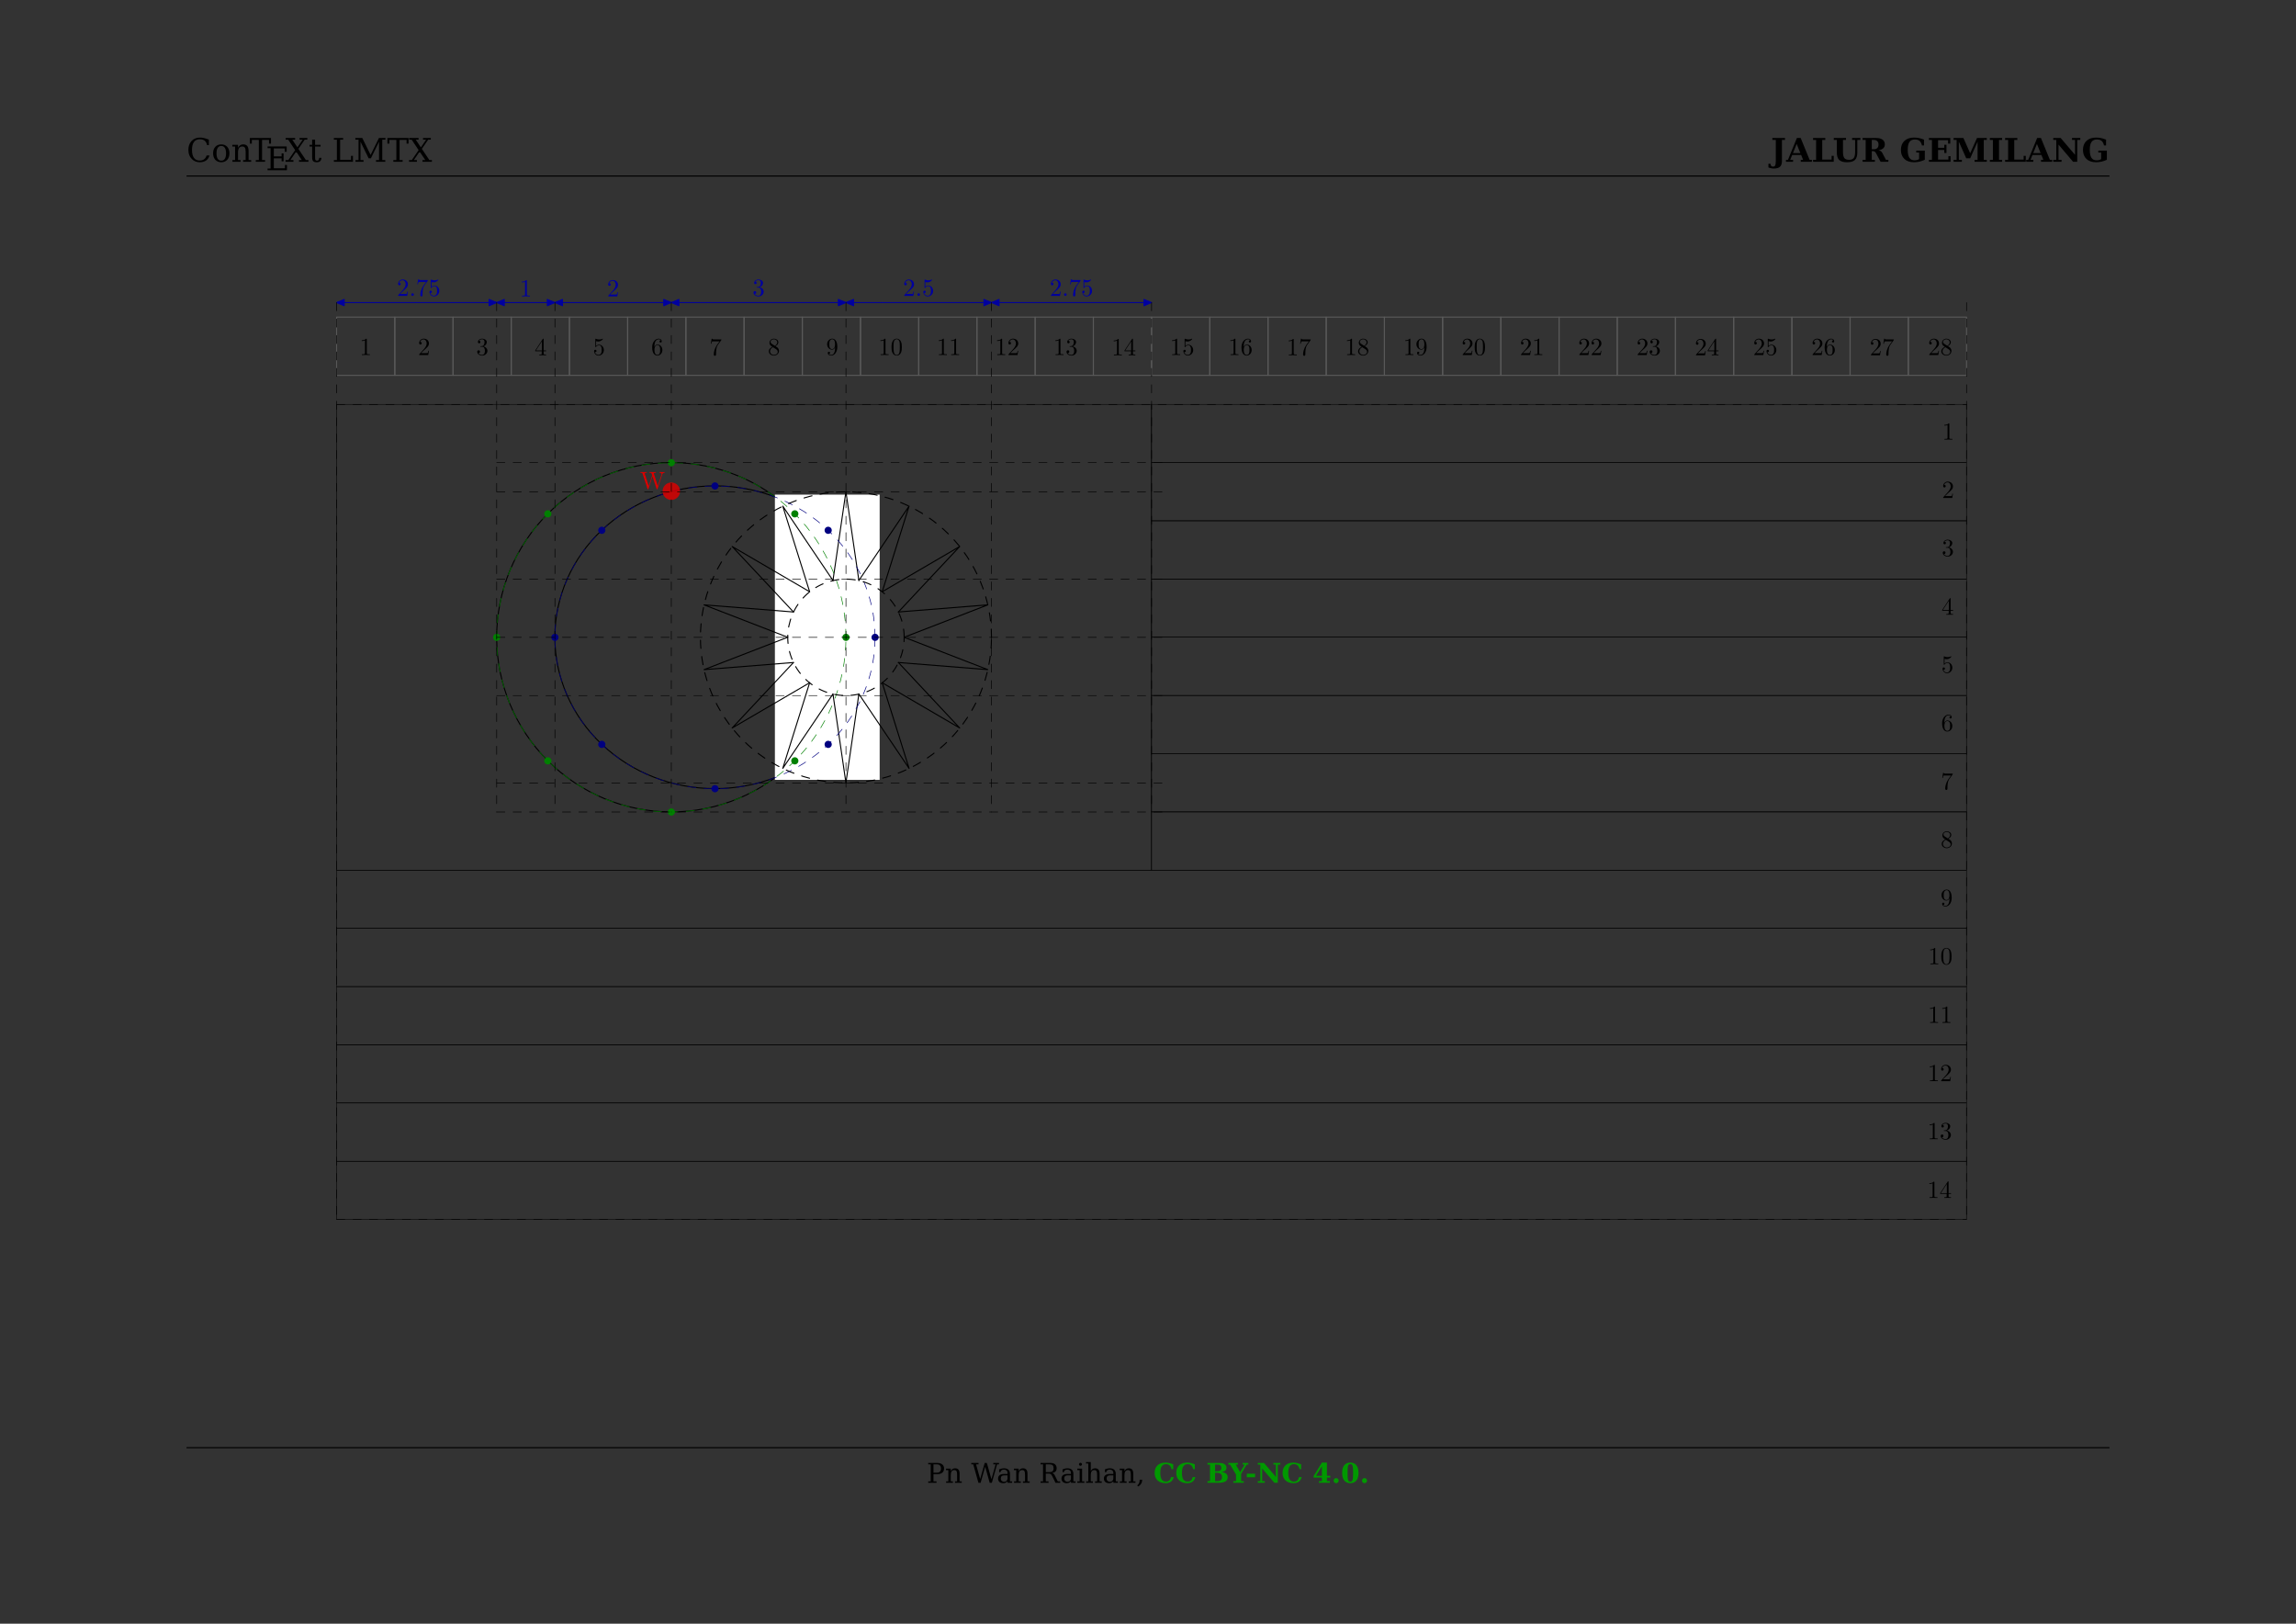 <?xml version="1.0" encoding="UTF-8"?>
<svg xmlns="http://www.w3.org/2000/svg" xmlns:xlink="http://www.w3.org/1999/xlink" width="841.89" height="595.276" viewBox="0 0 841.89 595.276">
<rect x="0" y="0" width="841.89" height="595.276" fill="#333333" stroke="none"/>
<defs>
<g>
<g id="glyph-0-0">
<path d="M 0 2.109 L 0 -8.422 L 5.984 -8.422 L 5.984 2.109 Z M 0.672 1.453 L 5.312 1.453 L 5.312 -7.75 L 0.672 -7.75 Z M 0.672 1.453 "/>
</g>
<g id="glyph-0-1">
<path d="M 8.422 -2.312 C 8.172 -1.488 7.742 -0.867 7.141 -0.453 C 6.535 -0.035 5.77 0.172 4.844 0.172 C 4.27 0.172 3.738 0.07 3.25 -0.125 C 2.77 -0.32 2.344 -0.609 1.969 -0.984 C 1.531 -1.422 1.203 -1.914 0.984 -2.469 C 0.773 -3.02 0.672 -3.645 0.672 -4.344 C 0.672 -5.695 1.062 -6.789 1.844 -7.625 C 2.625 -8.457 3.656 -8.875 4.938 -8.875 C 5.414 -8.875 5.922 -8.812 6.453 -8.688 C 6.992 -8.562 7.57 -8.375 8.188 -8.125 L 8.188 -6.109 L 7.531 -6.109 C 7.383 -6.836 7.094 -7.375 6.656 -7.719 C 6.227 -8.07 5.625 -8.25 4.844 -8.25 C 3.906 -8.25 3.195 -7.914 2.719 -7.25 C 2.238 -6.594 2 -5.625 2 -4.344 C 2 -3.07 2.238 -2.102 2.719 -1.438 C 3.195 -0.781 3.906 -0.453 4.844 -0.453 C 5.488 -0.453 6.02 -0.609 6.438 -0.922 C 6.863 -1.234 7.172 -1.695 7.359 -2.312 Z M 8.422 -2.312 "/>
</g>
<g id="glyph-0-2">
<path d="M 3.594 -0.406 C 4.164 -0.406 4.598 -0.633 4.891 -1.094 C 5.191 -1.551 5.344 -2.223 5.344 -3.109 C 5.344 -3.992 5.191 -4.66 4.891 -5.109 C 4.598 -5.566 4.164 -5.797 3.594 -5.797 C 3.02 -5.797 2.582 -5.566 2.281 -5.109 C 1.988 -4.66 1.844 -3.992 1.844 -3.109 C 1.844 -2.223 1.988 -1.551 2.281 -1.094 C 2.582 -0.633 3.02 -0.406 3.594 -0.406 Z M 3.594 0.172 C 2.688 0.172 1.957 -0.125 1.406 -0.719 C 0.863 -1.32 0.594 -2.117 0.594 -3.109 C 0.594 -4.098 0.863 -4.891 1.406 -5.484 C 1.957 -6.078 2.688 -6.375 3.594 -6.375 C 4.5 -6.375 5.223 -6.078 5.766 -5.484 C 6.316 -4.891 6.594 -4.098 6.594 -3.109 C 6.594 -2.117 6.316 -1.32 5.766 -0.719 C 5.223 -0.125 4.5 0.172 3.594 0.172 Z M 3.594 0.172 "/>
</g>
<g id="glyph-0-3">
<path d="M 0.484 0 L 0.484 -0.625 L 1.453 -0.625 L 1.453 -5.578 L 0.438 -5.578 L 0.438 -6.203 L 2.531 -6.203 L 2.531 -5.094 C 2.727 -5.52 2.984 -5.836 3.297 -6.047 C 3.617 -6.266 3.988 -6.375 4.406 -6.375 C 5.094 -6.375 5.598 -6.176 5.922 -5.781 C 6.242 -5.383 6.406 -4.773 6.406 -3.953 L 6.406 -0.625 L 7.359 -0.625 L 7.359 0 L 4.406 0 L 4.406 -0.625 L 5.328 -0.625 L 5.328 -3.609 C 5.328 -4.367 5.234 -4.891 5.047 -5.172 C 4.859 -5.453 4.531 -5.594 4.062 -5.594 C 3.562 -5.594 3.18 -5.41 2.922 -5.047 C 2.66 -4.68 2.531 -4.148 2.531 -3.453 L 2.531 -0.625 L 3.469 -0.625 L 3.469 0 Z M 0.484 0 "/>
</g>
<g id="glyph-0-4">
<path d="M 2.281 0 L 2.281 -0.625 L 3.391 -0.625 L 3.391 -8.016 L 0.828 -8.016 L 0.828 -6.656 L 0.109 -6.656 L 0.109 -8.719 L 7.859 -8.719 L 7.859 -6.656 L 7.141 -6.656 L 7.141 -8.016 L 4.578 -8.016 L 4.578 -0.625 L 5.688 -0.625 L 5.688 0 Z M 2.281 0 "/>
</g>
<g id="glyph-0-5">
<path d="M 0.656 0 L 0.656 -0.625 L 1.766 -0.625 L 1.766 -8.094 L 0.656 -8.094 L 0.656 -8.719 L 7.672 -8.719 L 7.672 -6.781 L 6.953 -6.781 L 6.953 -8 L 2.953 -8 L 2.953 -5.078 L 5.812 -5.078 L 5.812 -6.172 L 6.531 -6.172 L 6.531 -3.281 L 5.812 -3.281 L 5.812 -4.359 L 2.953 -4.359 L 2.953 -0.719 L 7.047 -0.719 L 7.047 -1.938 L 7.766 -1.938 L 7.766 0 Z M 0.656 0 "/>
</g>
<g id="glyph-0-6">
<path d="M 3.953 -3.734 L 1.828 -0.625 L 2.953 -0.625 L 2.953 0 L 0.062 0 L 0.062 -0.625 L 1.078 -0.625 L 3.578 -4.281 L 1.031 -8.094 L 0.109 -8.094 L 0.109 -8.719 L 3.562 -8.719 L 3.562 -8.094 L 2.531 -8.094 L 4.406 -5.281 L 6.328 -8.094 L 5.203 -8.094 L 5.203 -8.719 L 8.047 -8.719 L 8.047 -8.094 L 7.078 -8.094 L 4.766 -4.734 L 7.516 -0.625 L 8.453 -0.625 L 8.453 0 L 5 0 L 5 -0.625 L 6.031 -0.625 Z M 3.953 -3.734 "/>
</g>
<g id="glyph-0-7">
<path d="M 1.297 -5.578 L 0.344 -5.578 L 0.344 -6.203 L 1.297 -6.203 L 1.297 -8.125 L 2.375 -8.125 L 2.375 -6.203 L 4.391 -6.203 L 4.391 -5.578 L 2.375 -5.578 L 2.375 -1.641 C 2.375 -1.117 2.422 -0.781 2.516 -0.625 C 2.617 -0.477 2.805 -0.406 3.078 -0.406 C 3.359 -0.406 3.562 -0.488 3.688 -0.656 C 3.82 -0.82 3.895 -1.086 3.906 -1.453 L 4.703 -1.453 C 4.672 -0.891 4.516 -0.477 4.234 -0.219 C 3.961 0.039 3.547 0.172 2.984 0.172 C 2.367 0.172 1.93 0.035 1.672 -0.234 C 1.422 -0.516 1.297 -0.984 1.297 -1.641 Z M 1.297 -5.578 "/>
</g>
<g id="glyph-0-8">
<path d="M 0.656 0 L 0.656 -0.625 L 1.766 -0.625 L 1.766 -8.094 L 0.656 -8.094 L 0.656 -8.719 L 4.062 -8.719 L 4.062 -8.094 L 2.953 -8.094 L 2.953 -0.719 L 6.938 -0.719 L 6.938 -2.172 L 7.656 -2.172 L 7.656 0 Z M 0.656 0 "/>
</g>
<g id="glyph-0-9">
<path d="M 0.656 0 L 0.656 -0.625 L 1.766 -0.625 L 1.766 -8.094 L 0.594 -8.094 L 0.594 -8.719 L 3.141 -8.719 L 6.188 -2.516 L 9.25 -8.719 L 11.625 -8.719 L 11.625 -8.094 L 10.469 -8.094 L 10.469 -0.625 L 11.578 -0.625 L 11.578 0 L 8.172 0 L 8.172 -0.625 L 9.281 -0.625 L 9.281 -7.359 L 6.297 -1.281 L 5.469 -1.281 L 2.484 -7.359 L 2.484 -0.625 L 3.594 -0.625 L 3.594 0 Z M 0.656 0 "/>
</g>
<g id="glyph-1-0">
<path d="M 0 2.109 L 0 -8.422 L 5.984 -8.422 L 5.984 2.109 Z M 0.672 1.453 L 5.312 1.453 L 5.312 -7.75 L 0.672 -7.75 Z M 0.672 1.453 "/>
</g>
<g id="glyph-1-1">
<path d="M -0.875 2.094 L -0.875 0.719 L -0.109 0.719 C -0.086 1.082 -0.004 1.348 0.141 1.516 C 0.297 1.691 0.52 1.781 0.812 1.781 C 1.188 1.781 1.445 1.633 1.594 1.344 C 1.75 1.051 1.828 0.508 1.828 -0.281 L 1.828 -8 L 0.562 -8 L 0.562 -8.719 L 5.203 -8.719 L 5.203 -8 L 4.078 -8 L 4.078 -0.234 C 4.078 0.703 3.836 1.391 3.359 1.828 C 2.891 2.266 2.133 2.484 1.094 2.484 C 0.77 2.484 0.441 2.445 0.109 2.375 C -0.211 2.312 -0.539 2.219 -0.875 2.094 Z M -0.875 2.094 "/>
</g>
<g id="glyph-1-2">
<path d="M -0.094 0 L -0.094 -0.703 L 0.625 -0.703 L 3.906 -8.719 L 5.297 -8.719 L 8.578 -0.703 L 9.406 -0.703 L 9.406 0 L 5.328 0 L 5.328 -0.703 L 6.188 -0.703 L 5.469 -2.484 L 2.188 -2.484 L 1.453 -0.703 L 2.5 -0.703 L 2.5 0 Z M 2.469 -3.188 L 5.172 -3.188 L 3.828 -6.531 Z M 2.469 -3.188 "/>
</g>
<g id="glyph-1-3">
<path d="M 0.562 0 L 0.562 -0.703 L 1.672 -0.703 L 1.672 -8 L 0.562 -8 L 0.562 -8.719 L 5.047 -8.719 L 5.047 -8 L 3.922 -8 L 3.922 -0.797 L 7.359 -0.797 L 7.359 -2.172 L 8.141 -2.172 L 8.141 0 Z M 0.562 0 "/>
</g>
<g id="glyph-1-4">
<path d="M 1.516 -8 L 0.406 -8 L 0.406 -8.719 L 4.891 -8.719 L 4.891 -8 L 3.781 -8 L 3.781 -3.641 C 3.781 -2.555 3.945 -1.797 4.281 -1.359 C 4.625 -0.93 5.203 -0.719 6.016 -0.719 C 6.816 -0.719 7.383 -0.938 7.719 -1.375 C 8.062 -1.812 8.234 -2.566 8.234 -3.641 L 8.234 -8 L 7.125 -8 L 7.125 -8.719 L 10.156 -8.719 L 10.156 -8 L 9.047 -8 L 9.047 -3.531 C 9.047 -2.195 8.754 -1.242 8.172 -0.672 C 7.598 -0.109 6.633 0.172 5.281 0.172 C 3.926 0.172 2.957 -0.113 2.375 -0.688 C 1.801 -1.258 1.516 -2.207 1.516 -3.531 Z M 1.516 -8 "/>
</g>
<g id="glyph-1-5">
<path d="M 6.344 -4.25 C 6.688 -4.195 6.977 -4.082 7.219 -3.906 C 7.457 -3.727 7.664 -3.473 7.844 -3.141 L 9.109 -0.703 L 10 -0.703 L 10 0 L 7.141 0 L 5.75 -2.625 C 5.477 -3.176 5.25 -3.523 5.062 -3.672 C 4.875 -3.828 4.613 -3.906 4.281 -3.906 L 3.922 -3.906 L 3.922 -0.703 L 5.047 -0.703 L 5.047 0 L 0.562 0 L 0.562 -0.703 L 1.672 -0.703 L 1.672 -8 L 0.562 -8 L 0.562 -8.719 L 5.531 -8.719 C 6.539 -8.719 7.32 -8.516 7.875 -8.109 C 8.426 -7.703 8.703 -7.125 8.703 -6.375 C 8.703 -5.77 8.504 -5.289 8.109 -4.938 C 7.723 -4.582 7.133 -4.352 6.344 -4.25 Z M 3.922 -4.594 L 4.688 -4.594 C 5.227 -4.594 5.645 -4.738 5.938 -5.031 C 6.238 -5.332 6.391 -5.758 6.391 -6.312 C 6.391 -6.852 6.238 -7.27 5.938 -7.562 C 5.645 -7.852 5.227 -8 4.688 -8 L 3.922 -8 Z M 3.922 -4.594 "/>
</g>
<g id="glyph-1-6">
<path d="M 8.219 -5.984 C 8.051 -6.742 7.758 -7.297 7.344 -7.641 C 6.938 -7.992 6.363 -8.172 5.625 -8.172 C 4.719 -8.172 4.051 -7.863 3.625 -7.25 C 3.207 -6.633 3 -5.664 3 -4.344 C 3 -3.039 3.203 -2.078 3.609 -1.453 C 4.016 -0.836 4.645 -0.531 5.5 -0.531 C 5.82 -0.531 6.125 -0.566 6.406 -0.641 C 6.688 -0.723 6.941 -0.836 7.172 -0.984 L 7.172 -3.375 L 6.125 -3.375 L 6.125 -4.078 L 9.266 -4.078 L 9.266 -0.734 C 8.609 -0.43 7.953 -0.203 7.297 -0.047 C 6.648 0.098 5.988 0.172 5.312 0.172 C 3.812 0.172 2.633 -0.227 1.781 -1.031 C 0.926 -1.844 0.5 -2.945 0.5 -4.344 C 0.5 -5.75 0.926 -6.852 1.781 -7.656 C 2.633 -8.469 3.812 -8.875 5.312 -8.875 C 5.926 -8.875 6.535 -8.812 7.141 -8.688 C 7.742 -8.562 8.352 -8.375 8.969 -8.125 L 8.969 -5.984 Z M 8.219 -5.984 "/>
</g>
<g id="glyph-1-7">
<path d="M 0.562 0 L 0.562 -0.703 L 1.672 -0.703 L 1.672 -8 L 0.562 -8 L 0.562 -8.719 L 8.391 -8.719 L 8.391 -6.656 L 7.594 -6.656 L 7.594 -7.922 L 3.922 -7.922 L 3.922 -5.125 L 6.203 -5.125 L 6.203 -6.234 L 7 -6.234 L 7 -3.219 L 6.203 -3.219 L 6.203 -4.328 L 3.922 -4.328 L 3.922 -0.797 L 7.703 -0.797 L 7.703 -2.047 L 8.5 -2.047 L 8.5 0 Z M 0.562 0 "/>
</g>
<g id="glyph-1-8">
<path d="M 0.5 0 L 0.5 -0.703 L 1.609 -0.703 L 1.609 -8 L 0.5 -8 L 0.5 -8.719 L 4.094 -8.719 L 6.578 -3.125 L 9.078 -8.719 L 12.672 -8.719 L 12.672 -8 L 11.562 -8 L 11.562 -0.703 L 12.672 -0.703 L 12.672 0 L 8.188 0 L 8.188 -0.703 L 9.297 -0.703 L 9.297 -7.359 L 6.594 -1.281 L 5.125 -1.281 L 2.422 -7.359 L 2.422 -0.703 L 3.531 -0.703 L 3.531 0 Z M 0.5 0 "/>
</g>
<g id="glyph-1-9">
<path d="M 0.562 0 L 0.562 -0.703 L 1.672 -0.703 L 1.672 -8 L 0.562 -8 L 0.562 -8.719 L 5.047 -8.719 L 5.047 -8 L 3.922 -8 L 3.922 -0.703 L 5.047 -0.703 L 5.047 0 Z M 0.562 0 "/>
</g>
<g id="glyph-1-10">
<path d="M 0.531 0 L 0.531 -0.703 L 1.641 -0.703 L 1.641 -8 L 0.531 -8 L 0.531 -8.719 L 3.25 -8.719 L 8.516 -2.547 L 8.516 -8 L 7.406 -8 L 7.406 -8.719 L 10.453 -8.719 L 10.453 -8 L 9.328 -8 L 9.328 0 L 7.797 0 L 2.469 -6.297 L 2.469 -0.703 L 3.578 -0.703 L 3.578 0 Z M 0.531 0 "/>
</g>
<g id="glyph-2-0">
<path d="M 0 1.766 L 0 -7.031 L 4.984 -7.031 L 4.984 1.766 Z M 0.562 1.203 L 4.422 1.203 L 4.422 -6.469 L 0.562 -6.469 Z M 0.562 1.203 "/>
</g>
<g id="glyph-2-1">
<path d="M 2.469 -3.703 L 3.75 -3.703 C 4.227 -3.703 4.594 -3.832 4.844 -4.094 C 5.102 -4.352 5.234 -4.727 5.234 -5.219 C 5.234 -5.719 5.102 -6.098 4.844 -6.359 C 4.594 -6.617 4.227 -6.75 3.75 -6.75 L 2.469 -6.75 Z M 0.547 0 L 0.547 -0.516 L 1.469 -0.516 L 1.469 -6.75 L 0.547 -6.75 L 0.547 -7.266 L 3.984 -7.266 C 4.711 -7.266 5.289 -7.078 5.719 -6.703 C 6.145 -6.336 6.359 -5.844 6.359 -5.219 C 6.359 -4.594 6.145 -4.094 5.719 -3.719 C 5.289 -3.352 4.711 -3.172 3.984 -3.172 L 2.469 -3.172 L 2.469 -0.516 L 3.594 -0.516 L 3.594 0 Z M 0.547 0 "/>
</g>
<g id="glyph-2-2">
<path d="M 0.406 0 L 0.406 -0.516 L 1.219 -0.516 L 1.219 -4.656 L 0.359 -4.656 L 0.359 -5.172 L 2.109 -5.172 L 2.109 -4.25 C 2.273 -4.602 2.488 -4.867 2.75 -5.047 C 3.02 -5.223 3.332 -5.312 3.688 -5.312 C 4.25 -5.312 4.664 -5.145 4.938 -4.812 C 5.207 -4.488 5.344 -3.984 5.344 -3.297 L 5.344 -0.516 L 6.141 -0.516 L 6.141 0 L 3.672 0 L 3.672 -0.516 L 4.438 -0.516 L 4.438 -3.016 C 4.438 -3.641 4.359 -4.066 4.203 -4.297 C 4.055 -4.535 3.785 -4.656 3.391 -4.656 C 2.973 -4.656 2.656 -4.504 2.438 -4.203 C 2.219 -3.898 2.109 -3.457 2.109 -2.875 L 2.109 -0.516 L 2.891 -0.516 L 2.891 0 Z M 0.406 0 "/>
</g>
<g id="glyph-2-3">
<path d="M 7.594 0 L 6.797 0 L 5.141 -5.906 L 3.469 0 L 2.672 0 L 0.766 -6.75 L 0.047 -6.75 L 0.047 -7.266 L 2.703 -7.266 L 2.703 -6.75 L 1.797 -6.75 L 3.312 -1.375 L 4.969 -7.266 L 5.75 -7.266 L 7.438 -1.312 L 8.969 -6.75 L 8.125 -6.75 L 8.125 -7.266 L 10.219 -7.266 L 10.219 -6.75 L 9.5 -6.75 Z M 7.594 0 "/>
</g>
<g id="glyph-2-4">
<path d="M 3.969 -1.625 L 3.969 -2.719 L 2.812 -2.719 C 2.363 -2.719 2.031 -2.617 1.812 -2.422 C 1.602 -2.234 1.5 -1.941 1.5 -1.547 C 1.5 -1.191 1.609 -0.906 1.828 -0.688 C 2.047 -0.477 2.344 -0.375 2.719 -0.375 C 3.094 -0.375 3.395 -0.488 3.625 -0.719 C 3.852 -0.957 3.969 -1.258 3.969 -1.625 Z M 4.859 -3.234 L 4.859 -0.516 L 5.656 -0.516 L 5.656 0 L 3.969 0 L 3.969 -0.562 C 3.77 -0.32 3.539 -0.145 3.281 -0.031 C 3.02 0.082 2.719 0.141 2.375 0.141 C 1.801 0.141 1.344 -0.008 1 -0.312 C 0.664 -0.625 0.5 -1.035 0.5 -1.547 C 0.5 -2.086 0.691 -2.504 1.078 -2.797 C 1.461 -3.086 2.008 -3.234 2.719 -3.234 L 3.969 -3.234 L 3.969 -3.594 C 3.969 -3.988 3.848 -4.289 3.609 -4.5 C 3.367 -4.719 3.035 -4.828 2.609 -4.828 C 2.242 -4.828 1.957 -4.742 1.75 -4.578 C 1.539 -4.422 1.41 -4.188 1.359 -3.875 L 0.891 -3.875 L 0.891 -4.922 C 1.203 -5.047 1.504 -5.141 1.797 -5.203 C 2.098 -5.273 2.383 -5.312 2.656 -5.312 C 3.375 -5.312 3.922 -5.133 4.297 -4.781 C 4.672 -4.426 4.859 -3.91 4.859 -3.234 Z M 4.859 -3.234 "/>
</g>
<g id="glyph-2-5">
<path d="M 4.781 -3.609 C 5 -3.547 5.191 -3.441 5.359 -3.297 C 5.523 -3.148 5.672 -2.941 5.797 -2.672 L 6.859 -0.516 L 7.75 -0.516 L 7.75 0 L 6.031 0 L 4.891 -2.312 C 4.68 -2.758 4.484 -3.047 4.297 -3.172 C 4.117 -3.305 3.867 -3.375 3.547 -3.375 L 2.469 -3.375 L 2.469 -0.516 L 3.484 -0.516 L 3.484 0 L 0.547 0 L 0.547 -0.516 L 1.469 -0.516 L 1.469 -6.75 L 0.547 -6.75 L 0.547 -7.266 L 4.234 -7.266 C 4.941 -7.266 5.488 -7.094 5.875 -6.75 C 6.258 -6.414 6.453 -5.941 6.453 -5.328 C 6.453 -4.828 6.312 -4.43 6.031 -4.141 C 5.75 -3.859 5.332 -3.68 4.781 -3.609 Z M 2.469 -3.906 L 3.906 -3.906 C 4.395 -3.906 4.754 -4.02 4.984 -4.25 C 5.211 -4.477 5.328 -4.836 5.328 -5.328 C 5.328 -5.816 5.211 -6.176 4.984 -6.406 C 4.754 -6.633 4.395 -6.75 3.906 -6.75 L 2.469 -6.75 Z M 2.469 -3.906 "/>
</g>
<g id="glyph-2-6">
<path d="M 0.969 -6.781 C 0.969 -6.926 1.02 -7.051 1.125 -7.156 C 1.238 -7.27 1.375 -7.328 1.531 -7.328 C 1.676 -7.328 1.801 -7.27 1.906 -7.156 C 2.02 -7.051 2.078 -6.926 2.078 -6.781 C 2.078 -6.625 2.02 -6.492 1.906 -6.391 C 1.801 -6.285 1.676 -6.234 1.531 -6.234 C 1.375 -6.234 1.238 -6.285 1.125 -6.391 C 1.02 -6.492 0.969 -6.625 0.969 -6.781 Z M 2.109 -0.516 L 2.953 -0.516 L 2.953 0 L 0.359 0 L 0.359 -0.516 L 1.219 -0.516 L 1.219 -4.656 L 0.359 -4.656 L 0.359 -5.172 L 2.109 -5.172 Z M 2.109 -0.516 "/>
</g>
<g id="glyph-2-7">
<path d="M 0.406 0 L 0.406 -0.516 L 1.219 -0.516 L 1.219 -7.062 L 0.359 -7.062 L 0.359 -7.578 L 2.109 -7.578 L 2.109 -4.25 C 2.273 -4.602 2.488 -4.867 2.75 -5.047 C 3.02 -5.223 3.332 -5.312 3.688 -5.312 C 4.25 -5.312 4.664 -5.145 4.938 -4.812 C 5.207 -4.488 5.344 -3.984 5.344 -3.297 L 5.344 -0.516 L 6.141 -0.516 L 6.141 0 L 3.672 0 L 3.672 -0.516 L 4.438 -0.516 L 4.438 -3.016 C 4.438 -3.641 4.359 -4.066 4.203 -4.297 C 4.055 -4.535 3.785 -4.656 3.391 -4.656 C 2.973 -4.656 2.656 -4.504 2.438 -4.203 C 2.219 -3.898 2.109 -3.457 2.109 -2.875 L 2.109 -0.516 L 2.891 -0.516 L 2.891 0 Z M 0.406 0 "/>
</g>
<g id="glyph-2-8">
<path d="M 0.359 0.969 C 0.66 0.738 0.883 0.473 1.031 0.172 C 1.176 -0.129 1.25 -0.492 1.25 -0.922 L 1.25 -1.109 L 2.203 -1.109 C 2.18 -0.547 2.051 -0.066 1.812 0.328 C 1.57 0.723 1.219 1.066 0.75 1.359 Z M 0.359 0.969 "/>
</g>
<g id="glyph-3-0">
<path d="M 0 1.766 L 0 -7.031 L 4.984 -7.031 L 4.984 1.766 Z M 0.562 1.203 L 4.422 1.203 L 4.422 -6.469 L 0.562 -6.469 Z M 0.562 1.203 "/>
</g>
<g id="glyph-3-1">
<path d="M 7.422 -2.078 C 7.234 -1.328 6.891 -0.77 6.391 -0.406 C 5.898 -0.039 5.234 0.141 4.391 0.141 C 3.172 0.141 2.203 -0.195 1.484 -0.875 C 0.773 -1.551 0.422 -2.469 0.422 -3.625 C 0.422 -4.789 0.773 -5.711 1.484 -6.391 C 2.203 -7.066 3.172 -7.406 4.391 -7.406 C 4.828 -7.406 5.273 -7.352 5.734 -7.25 C 6.203 -7.145 6.703 -6.984 7.234 -6.766 L 7.234 -4.984 L 6.609 -4.984 C 6.484 -5.598 6.254 -6.055 5.922 -6.359 C 5.586 -6.66 5.145 -6.812 4.594 -6.812 C 3.883 -6.812 3.359 -6.551 3.016 -6.031 C 2.672 -5.508 2.5 -4.707 2.5 -3.625 C 2.5 -2.539 2.672 -1.738 3.016 -1.219 C 3.359 -0.707 3.891 -0.453 4.609 -0.453 C 5.086 -0.453 5.477 -0.582 5.781 -0.844 C 6.094 -1.113 6.316 -1.523 6.453 -2.078 Z M 7.422 -2.078 "/>
</g>
<g id="glyph-3-2">
<path d="M 0.469 0 L 0.469 -0.594 L 1.391 -0.594 L 1.391 -6.672 L 0.469 -6.672 L 0.469 -7.266 L 4.781 -7.266 C 5.664 -7.266 6.328 -7.113 6.766 -6.812 C 7.211 -6.52 7.438 -6.07 7.438 -5.469 C 7.438 -5.039 7.281 -4.695 6.969 -4.438 C 6.664 -4.188 6.211 -4.031 5.609 -3.969 C 6.336 -3.895 6.895 -3.695 7.281 -3.375 C 7.676 -3.062 7.875 -2.641 7.875 -2.109 C 7.875 -1.379 7.602 -0.844 7.062 -0.5 C 6.52 -0.164 5.664 0 4.5 0 Z M 3.266 -4.234 L 3.906 -4.234 C 4.469 -4.234 4.879 -4.332 5.141 -4.531 C 5.41 -4.738 5.547 -5.051 5.547 -5.469 C 5.547 -5.895 5.414 -6.203 5.156 -6.391 C 4.895 -6.578 4.477 -6.672 3.906 -6.672 L 3.266 -6.672 Z M 3.266 -0.594 L 3.969 -0.594 C 4.582 -0.594 5.039 -0.711 5.344 -0.953 C 5.645 -1.203 5.797 -1.586 5.797 -2.109 C 5.797 -2.617 5.645 -3.004 5.344 -3.266 C 5.039 -3.523 4.582 -3.656 3.969 -3.656 L 3.266 -3.656 Z M 3.266 -0.594 "/>
</g>
<g id="glyph-3-3">
<path d="M 1.719 0 L 1.719 -0.594 L 2.688 -0.594 L 2.688 -3.016 L 0.531 -6.672 L -0.094 -6.672 L -0.094 -7.266 L 3.391 -7.266 L 3.391 -6.672 L 2.594 -6.672 L 4.219 -3.906 L 5.844 -6.672 L 5.125 -6.672 L 5.125 -7.266 L 7.203 -7.266 L 7.203 -6.672 L 6.594 -6.672 L 4.578 -3.266 L 4.578 -0.594 L 5.547 -0.594 L 5.547 0 Z M 1.719 0 "/>
</g>
<g id="glyph-3-4">
<path d="M 0.547 -3.328 L 3.594 -3.328 L 3.594 -2.016 L 0.547 -2.016 Z M 0.547 -3.328 "/>
</g>
<g id="glyph-3-5">
<path d="M 0.438 0 L 0.438 -0.594 L 1.375 -0.594 L 1.375 -6.672 L 0.438 -6.672 L 0.438 -7.266 L 2.719 -7.266 L 7.094 -2.125 L 7.094 -6.672 L 6.172 -6.672 L 6.172 -7.266 L 8.719 -7.266 L 8.719 -6.672 L 7.781 -6.672 L 7.781 0 L 6.516 0 L 2.047 -5.25 L 2.047 -0.594 L 2.984 -0.594 L 2.984 0 Z M 0.438 0 "/>
</g>
<g id="glyph-3-6">
<path d="M 6.359 0 L 2.359 0 L 2.359 -0.594 L 3.438 -0.594 L 3.438 -1.906 L 0.406 -1.906 L 0.406 -2.469 L 3.453 -7.406 L 5.281 -7.406 L 5.281 -2.547 L 6.531 -2.547 L 6.531 -1.906 L 5.281 -1.906 L 5.281 -0.594 L 6.359 -0.594 Z M 3.438 -2.547 L 3.438 -6.062 L 1.281 -2.547 Z M 3.438 -2.547 "/>
</g>
<g id="glyph-3-7">
<path d="M 0.812 -0.781 C 0.812 -1.039 0.898 -1.258 1.078 -1.438 C 1.266 -1.625 1.484 -1.719 1.734 -1.719 C 1.992 -1.719 2.211 -1.625 2.391 -1.438 C 2.566 -1.258 2.656 -1.039 2.656 -0.781 C 2.656 -0.531 2.566 -0.312 2.391 -0.125 C 2.211 0.051 1.992 0.141 1.734 0.141 C 1.484 0.141 1.266 0.051 1.078 -0.125 C 0.898 -0.312 0.812 -0.531 0.812 -0.781 Z M 0.812 -0.781 "/>
</g>
<g id="glyph-3-8">
<path d="M 3.469 -0.422 C 3.852 -0.422 4.117 -0.598 4.266 -0.953 C 4.41 -1.305 4.484 -2.195 4.484 -3.625 C 4.484 -5.039 4.41 -5.926 4.266 -6.281 C 4.117 -6.645 3.852 -6.828 3.469 -6.828 C 3.082 -6.828 2.816 -6.648 2.672 -6.297 C 2.523 -5.941 2.453 -5.051 2.453 -3.625 C 2.453 -2.195 2.523 -1.305 2.672 -0.953 C 2.816 -0.598 3.082 -0.422 3.469 -0.422 Z M 3.469 0.141 C 2.5 0.141 1.754 -0.18 1.234 -0.828 C 0.723 -1.473 0.469 -2.406 0.469 -3.625 C 0.469 -4.844 0.723 -5.773 1.234 -6.422 C 1.754 -7.078 2.5 -7.406 3.469 -7.406 C 4.438 -7.406 5.176 -7.078 5.688 -6.422 C 6.207 -5.773 6.469 -4.844 6.469 -3.625 C 6.469 -2.406 6.207 -1.473 5.688 -0.828 C 5.176 -0.18 4.438 0.141 3.469 0.141 Z M 3.469 0.141 "/>
</g>
<g id="glyph-4-0">
</g>
<g id="glyph-4-1">
<path d="M 4.047 -1.562 L 3.812 -1.562 C 3.766 -1.297 3.703 -0.906 3.625 -0.766 C 3.562 -0.688 2.969 -0.688 2.766 -0.688 L 1.141 -0.688 L 2.094 -1.625 C 3.5 -2.859 4.047 -3.344 4.047 -4.25 C 4.047 -5.281 3.234 -6 2.141 -6 C 1.109 -6 0.453 -5.172 0.453 -4.359 C 0.453 -3.859 0.906 -3.859 0.922 -3.859 C 1.078 -3.859 1.391 -3.969 1.391 -4.344 C 1.391 -4.578 1.234 -4.812 0.922 -4.812 C 0.844 -4.812 0.828 -4.812 0.797 -4.797 C 1.016 -5.375 1.5 -5.719 2.016 -5.719 C 2.828 -5.719 3.219 -4.984 3.219 -4.25 C 3.219 -3.531 2.766 -2.812 2.281 -2.266 L 0.547 -0.328 C 0.453 -0.234 0.453 -0.219 0.453 0 L 3.781 0 Z M 4.047 -1.562 "/>
</g>
<g id="glyph-4-2">
<path d="M 1.734 -0.484 C 1.734 -0.734 1.516 -0.953 1.25 -0.953 C 0.984 -0.953 0.781 -0.734 0.781 -0.484 C 0.781 -0.219 0.984 0 1.25 0 C 1.516 0 1.734 -0.219 1.734 -0.484 Z M 1.734 -0.484 "/>
</g>
<g id="glyph-4-3">
<path d="M 4.359 -5.797 L 2.172 -5.797 C 1.078 -5.797 1.062 -5.906 1.031 -6.078 L 0.797 -6.078 L 0.5 -4.234 L 0.734 -4.234 C 0.75 -4.375 0.844 -4.938 0.953 -5.047 C 1.016 -5.109 1.719 -5.109 1.844 -5.109 L 3.703 -5.109 L 2.688 -3.688 C 1.875 -2.469 1.578 -1.219 1.578 -0.297 C 1.578 -0.203 1.578 0.203 2 0.203 C 2.406 0.203 2.406 -0.203 2.406 -0.297 L 2.406 -0.75 C 2.406 -1.25 2.438 -1.75 2.516 -2.234 C 2.547 -2.438 2.672 -3.219 3.062 -3.766 L 4.281 -5.484 C 4.359 -5.594 4.359 -5.609 4.359 -5.797 Z M 4.359 -5.797 "/>
</g>
<g id="glyph-4-4">
<path d="M 4.047 -1.812 C 4.047 -2.875 3.297 -3.781 2.328 -3.781 C 1.906 -3.781 1.516 -3.641 1.188 -3.328 L 1.188 -5.078 C 1.375 -5.016 1.672 -4.953 1.953 -4.953 C 3.062 -4.953 3.688 -5.781 3.688 -5.891 C 3.688 -5.953 3.656 -6 3.594 -6 C 3.594 -6 3.578 -6 3.531 -5.969 C 3.344 -5.891 2.906 -5.703 2.297 -5.703 C 1.938 -5.703 1.531 -5.766 1.109 -5.953 C 1.031 -5.984 1 -5.984 1 -5.984 C 0.906 -5.984 0.906 -5.906 0.906 -5.766 L 0.906 -3.109 C 0.906 -2.938 0.906 -2.875 1.031 -2.875 C 1.094 -2.875 1.109 -2.891 1.156 -2.953 C 1.25 -3.094 1.578 -3.578 2.312 -3.578 C 2.781 -3.578 3 -3.172 3.078 -3 C 3.219 -2.672 3.234 -2.328 3.234 -1.875 C 3.234 -1.562 3.234 -1.016 3.031 -0.641 C 2.812 -0.281 2.469 -0.047 2.062 -0.047 C 1.406 -0.047 0.891 -0.531 0.734 -1.062 C 0.766 -1.047 0.797 -1.047 0.891 -1.047 C 1.188 -1.047 1.344 -1.266 1.344 -1.484 C 1.344 -1.703 1.188 -1.922 0.891 -1.922 C 0.766 -1.922 0.453 -1.859 0.453 -1.453 C 0.453 -0.672 1.078 0.203 2.078 0.203 C 3.125 0.203 4.047 -0.672 4.047 -1.812 Z M 4.047 -1.812 "/>
</g>
<g id="glyph-5-0">
</g>
<g id="glyph-5-1">
<path d="M 3.766 0 L 3.766 -0.281 L 3.484 -0.281 C 2.672 -0.281 2.641 -0.375 2.641 -0.719 L 2.641 -5.766 C 2.641 -5.969 2.641 -6 2.438 -6 C 1.875 -5.422 1.094 -5.422 0.797 -5.422 L 0.797 -5.141 C 0.984 -5.141 1.516 -5.141 1.984 -5.375 L 1.984 -0.719 C 1.984 -0.391 1.953 -0.281 1.141 -0.281 L 0.859 -0.281 L 0.859 0 C 1.172 -0.031 1.953 -0.031 2.312 -0.031 C 2.672 -0.031 3.453 -0.031 3.766 0 Z M 3.766 0 "/>
</g>
<g id="glyph-5-2">
<path d="M 4.047 -1.562 L 3.812 -1.562 C 3.766 -1.297 3.703 -0.906 3.625 -0.766 C 3.562 -0.688 2.969 -0.688 2.766 -0.688 L 1.141 -0.688 L 2.094 -1.625 C 3.5 -2.859 4.047 -3.344 4.047 -4.25 C 4.047 -5.281 3.234 -6 2.141 -6 C 1.109 -6 0.453 -5.172 0.453 -4.359 C 0.453 -3.859 0.906 -3.859 0.922 -3.859 C 1.078 -3.859 1.391 -3.969 1.391 -4.344 C 1.391 -4.578 1.234 -4.812 0.922 -4.812 C 0.844 -4.812 0.828 -4.812 0.797 -4.797 C 1.016 -5.375 1.5 -5.719 2.016 -5.719 C 2.828 -5.719 3.219 -4.984 3.219 -4.25 C 3.219 -3.531 2.766 -2.812 2.281 -2.266 L 0.547 -0.328 C 0.453 -0.234 0.453 -0.219 0.453 0 L 3.781 0 Z M 4.047 -1.562 "/>
</g>
<g id="glyph-6-0">
</g>
<g id="glyph-6-1">
<path d="M 4.109 -1.531 C 4.109 -2.281 3.547 -2.984 2.609 -3.172 C 3.344 -3.406 3.875 -4.047 3.875 -4.75 C 3.875 -5.484 3.078 -6 2.219 -6 C 1.312 -6 0.625 -5.453 0.625 -4.766 C 0.625 -4.469 0.812 -4.297 1.078 -4.297 C 1.359 -4.297 1.531 -4.5 1.531 -4.766 C 1.531 -5.219 1.109 -5.219 0.984 -5.219 C 1.266 -5.656 1.859 -5.766 2.172 -5.766 C 2.547 -5.766 3.047 -5.578 3.047 -4.766 C 3.047 -4.656 3.031 -4.125 2.797 -3.734 C 2.516 -3.297 2.219 -3.281 1.984 -3.266 C 1.922 -3.266 1.703 -3.234 1.641 -3.234 C 1.562 -3.234 1.5 -3.219 1.5 -3.125 C 1.5 -3.031 1.562 -3.031 1.719 -3.031 L 2.109 -3.031 C 2.859 -3.031 3.188 -2.422 3.188 -1.531 C 3.188 -0.312 2.562 -0.047 2.172 -0.047 C 1.781 -0.047 1.109 -0.203 0.797 -0.734 C 1.109 -0.688 1.391 -0.891 1.391 -1.234 C 1.391 -1.562 1.141 -1.734 0.875 -1.734 C 0.672 -1.734 0.375 -1.609 0.375 -1.219 C 0.375 -0.391 1.219 0.203 2.203 0.203 C 3.297 0.203 4.109 -0.625 4.109 -1.531 Z M 4.109 -1.531 "/>
</g>
<g id="glyph-6-2">
<path d="M 4.047 -1.812 C 4.047 -2.875 3.297 -3.781 2.328 -3.781 C 1.906 -3.781 1.516 -3.641 1.188 -3.328 L 1.188 -5.078 C 1.375 -5.016 1.672 -4.953 1.953 -4.953 C 3.062 -4.953 3.688 -5.781 3.688 -5.891 C 3.688 -5.953 3.656 -6 3.594 -6 C 3.594 -6 3.578 -6 3.531 -5.969 C 3.344 -5.891 2.906 -5.703 2.297 -5.703 C 1.938 -5.703 1.531 -5.766 1.109 -5.953 C 1.031 -5.984 1 -5.984 1 -5.984 C 0.906 -5.984 0.906 -5.906 0.906 -5.766 L 0.906 -3.109 C 0.906 -2.938 0.906 -2.875 1.031 -2.875 C 1.094 -2.875 1.109 -2.891 1.156 -2.953 C 1.25 -3.094 1.578 -3.578 2.312 -3.578 C 2.781 -3.578 3 -3.172 3.078 -3 C 3.219 -2.672 3.234 -2.328 3.234 -1.875 C 3.234 -1.562 3.234 -1.016 3.031 -0.641 C 2.812 -0.281 2.469 -0.047 2.062 -0.047 C 1.406 -0.047 0.891 -0.531 0.734 -1.062 C 0.766 -1.047 0.797 -1.047 0.891 -1.047 C 1.188 -1.047 1.344 -1.266 1.344 -1.484 C 1.344 -1.703 1.188 -1.922 0.891 -1.922 C 0.766 -1.922 0.453 -1.859 0.453 -1.453 C 0.453 -0.672 1.078 0.203 2.078 0.203 C 3.125 0.203 4.047 -0.672 4.047 -1.812 Z M 4.047 -1.812 "/>
</g>
<g id="glyph-6-3">
<path d="M 4.109 -1.844 C 4.109 -2.984 3.312 -3.844 2.312 -3.844 C 1.703 -3.844 1.375 -3.391 1.188 -2.953 L 1.188 -3.172 C 1.188 -5.438 2.297 -5.766 2.766 -5.766 C 2.984 -5.766 3.359 -5.719 3.562 -5.406 C 3.422 -5.406 3.062 -5.406 3.062 -5 C 3.062 -4.719 3.281 -4.594 3.469 -4.594 C 3.625 -4.594 3.891 -4.672 3.891 -5.016 C 3.891 -5.562 3.484 -6 2.75 -6 C 1.594 -6 0.375 -4.828 0.375 -2.844 C 0.375 -0.438 1.422 0.203 2.266 0.203 C 3.266 0.203 4.109 -0.641 4.109 -1.844 Z M 3.297 -1.844 C 3.297 -1.406 3.297 -0.969 3.156 -0.641 C 2.875 -0.094 2.469 -0.047 2.266 -0.047 C 1.688 -0.047 1.422 -0.594 1.375 -0.734 C 1.203 -1.156 1.203 -1.875 1.203 -2.031 C 1.203 -2.734 1.5 -3.641 2.297 -3.641 C 2.453 -3.641 2.859 -3.641 3.141 -3.078 C 3.297 -2.75 3.297 -2.281 3.297 -1.844 Z M 3.297 -1.844 "/>
</g>
<g id="glyph-6-4">
<path d="M 4.109 -1.516 C 4.109 -1.844 4.016 -2.234 3.672 -2.625 C 3.5 -2.812 3.359 -2.891 2.781 -3.266 C 3.422 -3.594 3.875 -4.062 3.875 -4.656 C 3.875 -5.484 3.062 -6 2.25 -6 C 1.344 -6 0.625 -5.328 0.625 -4.484 C 0.625 -4.328 0.641 -3.922 1.016 -3.5 C 1.109 -3.391 1.453 -3.172 1.672 -3.016 C 1.156 -2.75 0.375 -2.25 0.375 -1.359 C 0.375 -0.406 1.297 0.203 2.234 0.203 C 3.266 0.203 4.109 -0.547 4.109 -1.516 Z M 3.469 -4.656 C 3.469 -4.141 3.125 -3.703 2.578 -3.391 L 1.469 -4.109 C 1.047 -4.391 1.016 -4.688 1.016 -4.844 C 1.016 -5.391 1.609 -5.766 2.234 -5.766 C 2.891 -5.766 3.469 -5.297 3.469 -4.656 Z M 3.656 -1.188 C 3.656 -0.516 2.984 -0.047 2.25 -0.047 C 1.469 -0.047 0.828 -0.609 0.828 -1.359 C 0.828 -1.875 1.109 -2.453 1.875 -2.875 L 2.984 -2.172 C 3.234 -2 3.656 -1.734 3.656 -1.188 Z M 3.656 -1.188 "/>
</g>
<g id="glyph-6-5">
<path d="M 4.109 -2.969 C 4.109 -5.375 3.078 -6 2.281 -6 C 1.781 -6 1.344 -5.828 0.953 -5.422 C 0.578 -5.016 0.375 -4.641 0.375 -3.969 C 0.375 -2.844 1.172 -1.969 2.172 -1.969 C 2.734 -1.969 3.094 -2.344 3.297 -2.859 L 3.297 -2.578 C 3.297 -0.469 2.359 -0.047 1.844 -0.047 C 1.688 -0.047 1.203 -0.078 0.969 -0.375 C 1.359 -0.375 1.438 -0.641 1.438 -0.797 C 1.438 -1.078 1.219 -1.203 1.016 -1.203 C 0.875 -1.203 0.609 -1.125 0.609 -0.781 C 0.609 -0.172 1.094 0.203 1.859 0.203 C 3.016 0.203 4.109 -1.031 4.109 -2.969 Z M 3.281 -3.781 C 3.281 -3.047 2.984 -2.172 2.188 -2.172 C 2.047 -2.172 1.625 -2.172 1.344 -2.734 C 1.188 -3.062 1.188 -3.516 1.188 -3.953 C 1.188 -4.453 1.188 -4.875 1.375 -5.203 C 1.625 -5.656 1.969 -5.766 2.281 -5.766 C 2.688 -5.766 2.984 -5.469 3.141 -5.062 C 3.25 -4.766 3.281 -4.203 3.281 -3.781 Z M 3.281 -3.781 "/>
</g>
<g id="glyph-7-0">
</g>
<g id="glyph-7-1">
<path d="M 4.047 -1.562 L 3.812 -1.562 C 3.766 -1.297 3.703 -0.906 3.625 -0.766 C 3.562 -0.688 2.969 -0.688 2.766 -0.688 L 1.141 -0.688 L 2.094 -1.625 C 3.5 -2.859 4.047 -3.344 4.047 -4.25 C 4.047 -5.281 3.234 -6 2.141 -6 C 1.109 -6 0.453 -5.172 0.453 -4.359 C 0.453 -3.859 0.906 -3.859 0.922 -3.859 C 1.078 -3.859 1.391 -3.969 1.391 -4.344 C 1.391 -4.578 1.234 -4.812 0.922 -4.812 C 0.844 -4.812 0.828 -4.812 0.797 -4.797 C 1.016 -5.375 1.5 -5.719 2.016 -5.719 C 2.828 -5.719 3.219 -4.984 3.219 -4.25 C 3.219 -3.531 2.766 -2.812 2.281 -2.266 L 0.547 -0.328 C 0.453 -0.234 0.453 -0.219 0.453 0 L 3.781 0 Z M 4.047 -1.562 "/>
</g>
<g id="glyph-7-2">
<path d="M 1.734 -0.484 C 1.734 -0.734 1.516 -0.953 1.25 -0.953 C 0.984 -0.953 0.781 -0.734 0.781 -0.484 C 0.781 -0.219 0.984 0 1.25 0 C 1.516 0 1.734 -0.219 1.734 -0.484 Z M 1.734 -0.484 "/>
</g>
<g id="glyph-7-3">
<path d="M 4.047 -1.812 C 4.047 -2.875 3.297 -3.781 2.328 -3.781 C 1.906 -3.781 1.516 -3.641 1.188 -3.328 L 1.188 -5.078 C 1.375 -5.016 1.672 -4.953 1.953 -4.953 C 3.062 -4.953 3.688 -5.781 3.688 -5.891 C 3.688 -5.953 3.656 -6 3.594 -6 C 3.594 -6 3.578 -6 3.531 -5.969 C 3.344 -5.891 2.906 -5.703 2.297 -5.703 C 1.938 -5.703 1.531 -5.766 1.109 -5.953 C 1.031 -5.984 1 -5.984 1 -5.984 C 0.906 -5.984 0.906 -5.906 0.906 -5.766 L 0.906 -3.109 C 0.906 -2.938 0.906 -2.875 1.031 -2.875 C 1.094 -2.875 1.109 -2.891 1.156 -2.953 C 1.25 -3.094 1.578 -3.578 2.312 -3.578 C 2.781 -3.578 3 -3.172 3.078 -3 C 3.219 -2.672 3.234 -2.328 3.234 -1.875 C 3.234 -1.562 3.234 -1.016 3.031 -0.641 C 2.812 -0.281 2.469 -0.047 2.062 -0.047 C 1.406 -0.047 0.891 -0.531 0.734 -1.062 C 0.766 -1.047 0.797 -1.047 0.891 -1.047 C 1.188 -1.047 1.344 -1.266 1.344 -1.484 C 1.344 -1.703 1.188 -1.922 0.891 -1.922 C 0.766 -1.922 0.453 -1.859 0.453 -1.453 C 0.453 -0.672 1.078 0.203 2.078 0.203 C 3.125 0.203 4.047 -0.672 4.047 -1.812 Z M 4.047 -1.812 "/>
</g>
<g id="glyph-8-0">
</g>
<g id="glyph-8-1">
<path d="M 4.234 -1.484 L 4.234 -1.766 L 3.344 -1.766 L 3.344 -5.859 C 3.344 -6.031 3.344 -6.094 3.188 -6.094 C 3.109 -6.094 3.094 -6.094 3.016 -5.984 L 0.25 -1.766 L 0.25 -1.484 L 2.641 -1.484 L 2.641 -0.703 C 2.641 -0.375 2.625 -0.281 1.969 -0.281 L 1.766 -0.281 L 1.766 0 C 2.141 -0.031 2.609 -0.031 2.984 -0.031 C 3.359 -0.031 3.844 -0.031 4.219 0 L 4.219 -0.281 L 4.016 -0.281 C 3.359 -0.281 3.344 -0.375 3.344 -0.703 L 3.344 -1.484 Z M 2.703 -1.766 L 0.5 -1.766 L 2.703 -5.125 Z M 2.703 -1.766 "/>
</g>
<g id="glyph-9-0">
</g>
<g id="glyph-9-1">
<path d="M 4.359 -5.797 L 2.172 -5.797 C 1.078 -5.797 1.062 -5.906 1.031 -6.078 L 0.797 -6.078 L 0.5 -4.234 L 0.734 -4.234 C 0.75 -4.375 0.844 -4.938 0.953 -5.047 C 1.016 -5.109 1.719 -5.109 1.844 -5.109 L 3.703 -5.109 L 2.688 -3.688 C 1.875 -2.469 1.578 -1.219 1.578 -0.297 C 1.578 -0.203 1.578 0.203 2 0.203 C 2.406 0.203 2.406 -0.203 2.406 -0.297 L 2.406 -0.75 C 2.406 -1.25 2.438 -1.75 2.516 -2.234 C 2.547 -2.438 2.672 -3.219 3.062 -3.766 L 4.281 -5.484 C 4.359 -5.594 4.359 -5.609 4.359 -5.797 Z M 4.359 -5.797 "/>
</g>
<g id="glyph-10-0">
</g>
<g id="glyph-10-1">
<path d="M 3.766 0 L 3.766 -0.281 L 3.484 -0.281 C 2.672 -0.281 2.641 -0.375 2.641 -0.719 L 2.641 -5.766 C 2.641 -5.969 2.641 -6 2.438 -6 C 1.875 -5.422 1.094 -5.422 0.797 -5.422 L 0.797 -5.141 C 0.984 -5.141 1.516 -5.141 1.984 -5.375 L 1.984 -0.719 C 1.984 -0.391 1.953 -0.281 1.141 -0.281 L 0.859 -0.281 L 0.859 0 C 1.172 -0.031 1.953 -0.031 2.312 -0.031 C 2.672 -0.031 3.453 -0.031 3.766 0 Z M 3.766 0 "/>
</g>
<g id="glyph-10-2">
<path d="M 4.141 -2.875 C 4.141 -3.594 4.094 -4.312 3.781 -4.984 C 3.359 -5.844 2.625 -6 2.25 -6 C 1.703 -6 1.047 -5.766 0.688 -4.922 C 0.391 -4.297 0.344 -3.594 0.344 -2.875 C 0.344 -2.203 0.391 -1.391 0.75 -0.719 C 1.141 0.016 1.797 0.203 2.234 0.203 C 2.734 0.203 3.406 0.016 3.812 -0.844 C 4.094 -1.469 4.141 -2.172 4.141 -2.875 Z M 3.391 -2.984 C 3.391 -2.312 3.391 -1.703 3.297 -1.125 C 3.156 -0.266 2.641 0 2.234 0 C 1.891 0 1.359 -0.219 1.203 -1.094 C 1.094 -1.625 1.094 -2.453 1.094 -2.984 C 1.094 -3.562 1.094 -4.156 1.172 -4.641 C 1.344 -5.719 2.016 -5.797 2.234 -5.797 C 2.531 -5.797 3.125 -5.641 3.297 -4.75 C 3.391 -4.234 3.391 -3.562 3.391 -2.984 Z M 3.391 -2.984 "/>
</g>
<g id="glyph-10-3">
<path d="M 4.109 -1.531 C 4.109 -2.281 3.547 -2.984 2.609 -3.172 C 3.344 -3.406 3.875 -4.047 3.875 -4.75 C 3.875 -5.484 3.078 -6 2.219 -6 C 1.312 -6 0.625 -5.453 0.625 -4.766 C 0.625 -4.469 0.812 -4.297 1.078 -4.297 C 1.359 -4.297 1.531 -4.5 1.531 -4.766 C 1.531 -5.219 1.109 -5.219 0.984 -5.219 C 1.266 -5.656 1.859 -5.766 2.172 -5.766 C 2.547 -5.766 3.047 -5.578 3.047 -4.766 C 3.047 -4.656 3.031 -4.125 2.797 -3.734 C 2.516 -3.297 2.219 -3.281 1.984 -3.266 C 1.922 -3.266 1.703 -3.234 1.641 -3.234 C 1.562 -3.234 1.5 -3.219 1.5 -3.125 C 1.5 -3.031 1.562 -3.031 1.719 -3.031 L 2.109 -3.031 C 2.859 -3.031 3.188 -2.422 3.188 -1.531 C 3.188 -0.312 2.562 -0.047 2.172 -0.047 C 1.781 -0.047 1.109 -0.203 0.797 -0.734 C 1.109 -0.688 1.391 -0.891 1.391 -1.234 C 1.391 -1.562 1.141 -1.734 0.875 -1.734 C 0.672 -1.734 0.375 -1.609 0.375 -1.219 C 0.375 -0.391 1.219 0.203 2.203 0.203 C 3.297 0.203 4.109 -0.625 4.109 -1.531 Z M 4.109 -1.531 "/>
</g>
<g id="glyph-10-4">
<path d="M 4.047 -1.812 C 4.047 -2.875 3.297 -3.781 2.328 -3.781 C 1.906 -3.781 1.516 -3.641 1.188 -3.328 L 1.188 -5.078 C 1.375 -5.016 1.672 -4.953 1.953 -4.953 C 3.062 -4.953 3.688 -5.781 3.688 -5.891 C 3.688 -5.953 3.656 -6 3.594 -6 C 3.594 -6 3.578 -6 3.531 -5.969 C 3.344 -5.891 2.906 -5.703 2.297 -5.703 C 1.938 -5.703 1.531 -5.766 1.109 -5.953 C 1.031 -5.984 1 -5.984 1 -5.984 C 0.906 -5.984 0.906 -5.906 0.906 -5.766 L 0.906 -3.109 C 0.906 -2.938 0.906 -2.875 1.031 -2.875 C 1.094 -2.875 1.109 -2.891 1.156 -2.953 C 1.25 -3.094 1.578 -3.578 2.312 -3.578 C 2.781 -3.578 3 -3.172 3.078 -3 C 3.219 -2.672 3.234 -2.328 3.234 -1.875 C 3.234 -1.562 3.234 -1.016 3.031 -0.641 C 2.812 -0.281 2.469 -0.047 2.062 -0.047 C 1.406 -0.047 0.891 -0.531 0.734 -1.062 C 0.766 -1.047 0.797 -1.047 0.891 -1.047 C 1.188 -1.047 1.344 -1.266 1.344 -1.484 C 1.344 -1.703 1.188 -1.922 0.891 -1.922 C 0.766 -1.922 0.453 -1.859 0.453 -1.453 C 0.453 -0.672 1.078 0.203 2.078 0.203 C 3.125 0.203 4.047 -0.672 4.047 -1.812 Z M 4.047 -1.812 "/>
</g>
<g id="glyph-10-5">
<path d="M 4.109 -1.844 C 4.109 -2.984 3.312 -3.844 2.312 -3.844 C 1.703 -3.844 1.375 -3.391 1.188 -2.953 L 1.188 -3.172 C 1.188 -5.438 2.297 -5.766 2.766 -5.766 C 2.984 -5.766 3.359 -5.719 3.562 -5.406 C 3.422 -5.406 3.062 -5.406 3.062 -5 C 3.062 -4.719 3.281 -4.594 3.469 -4.594 C 3.625 -4.594 3.891 -4.672 3.891 -5.016 C 3.891 -5.562 3.484 -6 2.75 -6 C 1.594 -6 0.375 -4.828 0.375 -2.844 C 0.375 -0.438 1.422 0.203 2.266 0.203 C 3.266 0.203 4.109 -0.641 4.109 -1.844 Z M 3.297 -1.844 C 3.297 -1.406 3.297 -0.969 3.156 -0.641 C 2.875 -0.094 2.469 -0.047 2.266 -0.047 C 1.688 -0.047 1.422 -0.594 1.375 -0.734 C 1.203 -1.156 1.203 -1.875 1.203 -2.031 C 1.203 -2.734 1.5 -3.641 2.297 -3.641 C 2.453 -3.641 2.859 -3.641 3.141 -3.078 C 3.297 -2.75 3.297 -2.281 3.297 -1.844 Z M 3.297 -1.844 "/>
</g>
<g id="glyph-10-6">
<path d="M 4.109 -1.516 C 4.109 -1.844 4.016 -2.234 3.672 -2.625 C 3.5 -2.812 3.359 -2.891 2.781 -3.266 C 3.422 -3.594 3.875 -4.062 3.875 -4.656 C 3.875 -5.484 3.062 -6 2.25 -6 C 1.344 -6 0.625 -5.328 0.625 -4.484 C 0.625 -4.328 0.641 -3.922 1.016 -3.5 C 1.109 -3.391 1.453 -3.172 1.672 -3.016 C 1.156 -2.75 0.375 -2.25 0.375 -1.359 C 0.375 -0.406 1.297 0.203 2.234 0.203 C 3.266 0.203 4.109 -0.547 4.109 -1.516 Z M 3.469 -4.656 C 3.469 -4.141 3.125 -3.703 2.578 -3.391 L 1.469 -4.109 C 1.047 -4.391 1.016 -4.688 1.016 -4.844 C 1.016 -5.391 1.609 -5.766 2.234 -5.766 C 2.891 -5.766 3.469 -5.297 3.469 -4.656 Z M 3.656 -1.188 C 3.656 -0.516 2.984 -0.047 2.25 -0.047 C 1.469 -0.047 0.828 -0.609 0.828 -1.359 C 0.828 -1.875 1.109 -2.453 1.875 -2.875 L 2.984 -2.172 C 3.234 -2 3.656 -1.734 3.656 -1.188 Z M 3.656 -1.188 "/>
</g>
<g id="glyph-10-7">
<path d="M 4.109 -2.969 C 4.109 -5.375 3.078 -6 2.281 -6 C 1.781 -6 1.344 -5.828 0.953 -5.422 C 0.578 -5.016 0.375 -4.641 0.375 -3.969 C 0.375 -2.844 1.172 -1.969 2.172 -1.969 C 2.734 -1.969 3.094 -2.344 3.297 -2.859 L 3.297 -2.578 C 3.297 -0.469 2.359 -0.047 1.844 -0.047 C 1.688 -0.047 1.203 -0.078 0.969 -0.375 C 1.359 -0.375 1.438 -0.641 1.438 -0.797 C 1.438 -1.078 1.219 -1.203 1.016 -1.203 C 0.875 -1.203 0.609 -1.125 0.609 -0.781 C 0.609 -0.172 1.094 0.203 1.859 0.203 C 3.016 0.203 4.109 -1.031 4.109 -2.969 Z M 3.281 -3.781 C 3.281 -3.047 2.984 -2.172 2.188 -2.172 C 2.047 -2.172 1.625 -2.172 1.344 -2.734 C 1.188 -3.062 1.188 -3.516 1.188 -3.953 C 1.188 -4.453 1.188 -4.875 1.375 -5.203 C 1.625 -5.656 1.969 -5.766 2.281 -5.766 C 2.688 -5.766 2.984 -5.469 3.141 -5.062 C 3.25 -4.766 3.281 -4.203 3.281 -3.781 Z M 3.281 -3.781 "/>
</g>
<g id="glyph-10-8">
<path d="M 4.047 -1.562 L 3.812 -1.562 C 3.766 -1.297 3.703 -0.906 3.625 -0.766 C 3.562 -0.688 2.969 -0.688 2.766 -0.688 L 1.141 -0.688 L 2.094 -1.625 C 3.5 -2.859 4.047 -3.344 4.047 -4.25 C 4.047 -5.281 3.234 -6 2.141 -6 C 1.109 -6 0.453 -5.172 0.453 -4.359 C 0.453 -3.859 0.906 -3.859 0.922 -3.859 C 1.078 -3.859 1.391 -3.969 1.391 -4.344 C 1.391 -4.578 1.234 -4.812 0.922 -4.812 C 0.844 -4.812 0.828 -4.812 0.797 -4.797 C 1.016 -5.375 1.5 -5.719 2.016 -5.719 C 2.828 -5.719 3.219 -4.984 3.219 -4.25 C 3.219 -3.531 2.766 -2.812 2.281 -2.266 L 0.547 -0.328 C 0.453 -0.234 0.453 -0.219 0.453 0 L 3.781 0 Z M 4.047 -1.562 "/>
</g>
<g id="glyph-11-0">
</g>
<g id="glyph-11-1">
<path d="M 3.766 0 L 3.766 -0.281 L 3.484 -0.281 C 2.672 -0.281 2.641 -0.375 2.641 -0.719 L 2.641 -5.766 C 2.641 -5.969 2.641 -6 2.438 -6 C 1.875 -5.422 1.094 -5.422 0.797 -5.422 L 0.797 -5.141 C 0.984 -5.141 1.516 -5.141 1.984 -5.375 L 1.984 -0.719 C 1.984 -0.391 1.953 -0.281 1.141 -0.281 L 0.859 -0.281 L 0.859 0 C 1.172 -0.031 1.953 -0.031 2.312 -0.031 C 2.672 -0.031 3.453 -0.031 3.766 0 Z M 3.766 0 "/>
</g>
<g id="glyph-11-2">
<path d="M 4.047 -1.562 L 3.812 -1.562 C 3.766 -1.297 3.703 -0.906 3.625 -0.766 C 3.562 -0.688 2.969 -0.688 2.766 -0.688 L 1.141 -0.688 L 2.094 -1.625 C 3.5 -2.859 4.047 -3.344 4.047 -4.25 C 4.047 -5.281 3.234 -6 2.141 -6 C 1.109 -6 0.453 -5.172 0.453 -4.359 C 0.453 -3.859 0.906 -3.859 0.922 -3.859 C 1.078 -3.859 1.391 -3.969 1.391 -4.344 C 1.391 -4.578 1.234 -4.812 0.922 -4.812 C 0.844 -4.812 0.828 -4.812 0.797 -4.797 C 1.016 -5.375 1.5 -5.719 2.016 -5.719 C 2.828 -5.719 3.219 -4.984 3.219 -4.25 C 3.219 -3.531 2.766 -2.812 2.281 -2.266 L 0.547 -0.328 C 0.453 -0.234 0.453 -0.219 0.453 0 L 3.781 0 Z M 4.047 -1.562 "/>
</g>
<g id="glyph-12-0">
</g>
<g id="glyph-12-1">
<path d="M 3.766 0 L 3.766 -0.281 L 3.484 -0.281 C 2.672 -0.281 2.641 -0.375 2.641 -0.719 L 2.641 -5.766 C 2.641 -5.969 2.641 -6 2.438 -6 C 1.875 -5.422 1.094 -5.422 0.797 -5.422 L 0.797 -5.141 C 0.984 -5.141 1.516 -5.141 1.984 -5.375 L 1.984 -0.719 C 1.984 -0.391 1.953 -0.281 1.141 -0.281 L 0.859 -0.281 L 0.859 0 C 1.172 -0.031 1.953 -0.031 2.312 -0.031 C 2.672 -0.031 3.453 -0.031 3.766 0 Z M 3.766 0 "/>
</g>
<g id="glyph-12-2">
<path d="M 4.234 -1.484 L 4.234 -1.766 L 3.344 -1.766 L 3.344 -5.859 C 3.344 -6.031 3.344 -6.094 3.188 -6.094 C 3.109 -6.094 3.094 -6.094 3.016 -5.984 L 0.25 -1.766 L 0.25 -1.484 L 2.641 -1.484 L 2.641 -0.703 C 2.641 -0.375 2.625 -0.281 1.969 -0.281 L 1.766 -0.281 L 1.766 0 C 2.141 -0.031 2.609 -0.031 2.984 -0.031 C 3.359 -0.031 3.844 -0.031 4.219 0 L 4.219 -0.281 L 4.016 -0.281 C 3.359 -0.281 3.344 -0.375 3.344 -0.703 L 3.344 -1.484 Z M 2.703 -1.766 L 0.5 -1.766 L 2.703 -5.125 Z M 2.703 -1.766 "/>
</g>
<g id="glyph-12-3">
<path d="M 4.047 -1.562 L 3.812 -1.562 C 3.766 -1.297 3.703 -0.906 3.625 -0.766 C 3.562 -0.688 2.969 -0.688 2.766 -0.688 L 1.141 -0.688 L 2.094 -1.625 C 3.5 -2.859 4.047 -3.344 4.047 -4.25 C 4.047 -5.281 3.234 -6 2.141 -6 C 1.109 -6 0.453 -5.172 0.453 -4.359 C 0.453 -3.859 0.906 -3.859 0.922 -3.859 C 1.078 -3.859 1.391 -3.969 1.391 -4.344 C 1.391 -4.578 1.234 -4.812 0.922 -4.812 C 0.844 -4.812 0.828 -4.812 0.797 -4.797 C 1.016 -5.375 1.5 -5.719 2.016 -5.719 C 2.828 -5.719 3.219 -4.984 3.219 -4.25 C 3.219 -3.531 2.766 -2.812 2.281 -2.266 L 0.547 -0.328 C 0.453 -0.234 0.453 -0.219 0.453 0 L 3.781 0 Z M 4.047 -1.562 "/>
</g>
<g id="glyph-13-0">
</g>
<g id="glyph-13-1">
<path d="M 3.766 0 L 3.766 -0.281 L 3.484 -0.281 C 2.672 -0.281 2.641 -0.375 2.641 -0.719 L 2.641 -5.766 C 2.641 -5.969 2.641 -6 2.438 -6 C 1.875 -5.422 1.094 -5.422 0.797 -5.422 L 0.797 -5.141 C 0.984 -5.141 1.516 -5.141 1.984 -5.375 L 1.984 -0.719 C 1.984 -0.391 1.953 -0.281 1.141 -0.281 L 0.859 -0.281 L 0.859 0 C 1.172 -0.031 1.953 -0.031 2.312 -0.031 C 2.672 -0.031 3.453 -0.031 3.766 0 Z M 3.766 0 "/>
</g>
<g id="glyph-13-2">
<path d="M 4.359 -5.797 L 2.172 -5.797 C 1.078 -5.797 1.062 -5.906 1.031 -6.078 L 0.797 -6.078 L 0.5 -4.234 L 0.734 -4.234 C 0.75 -4.375 0.844 -4.938 0.953 -5.047 C 1.016 -5.109 1.719 -5.109 1.844 -5.109 L 3.703 -5.109 L 2.688 -3.688 C 1.875 -2.469 1.578 -1.219 1.578 -0.297 C 1.578 -0.203 1.578 0.203 2 0.203 C 2.406 0.203 2.406 -0.203 2.406 -0.297 L 2.406 -0.75 C 2.406 -1.25 2.438 -1.75 2.516 -2.234 C 2.547 -2.438 2.672 -3.219 3.062 -3.766 L 4.281 -5.484 C 4.359 -5.594 4.359 -5.609 4.359 -5.797 Z M 4.359 -5.797 "/>
</g>
<g id="glyph-13-3">
<path d="M 4.047 -1.562 L 3.812 -1.562 C 3.766 -1.297 3.703 -0.906 3.625 -0.766 C 3.562 -0.688 2.969 -0.688 2.766 -0.688 L 1.141 -0.688 L 2.094 -1.625 C 3.5 -2.859 4.047 -3.344 4.047 -4.25 C 4.047 -5.281 3.234 -6 2.141 -6 C 1.109 -6 0.453 -5.172 0.453 -4.359 C 0.453 -3.859 0.906 -3.859 0.922 -3.859 C 1.078 -3.859 1.391 -3.969 1.391 -4.344 C 1.391 -4.578 1.234 -4.812 0.922 -4.812 C 0.844 -4.812 0.828 -4.812 0.797 -4.797 C 1.016 -5.375 1.5 -5.719 2.016 -5.719 C 2.828 -5.719 3.219 -4.984 3.219 -4.25 C 3.219 -3.531 2.766 -2.812 2.281 -2.266 L 0.547 -0.328 C 0.453 -0.234 0.453 -0.219 0.453 0 L 3.781 0 Z M 4.047 -1.562 "/>
</g>
<g id="glyph-14-0">
</g>
<g id="glyph-14-1">
<path d="M 9.078 -5.875 L 9.078 -6.141 C 8.812 -6.125 8.531 -6.125 8.266 -6.125 L 7.188 -6.141 L 7.188 -5.875 C 7.797 -5.859 7.969 -5.562 7.969 -5.391 C 7.969 -5.344 7.953 -5.266 7.922 -5.219 L 6.578 -1.047 L 5.141 -5.469 C 5.125 -5.5 5.109 -5.547 5.109 -5.594 C 5.109 -5.875 5.641 -5.875 5.875 -5.875 L 5.875 -6.141 C 5.547 -6.125 4.938 -6.125 4.594 -6.125 L 3.484 -6.141 L 3.484 -5.875 C 4 -5.875 4.188 -5.875 4.297 -5.547 L 4.5 -4.906 L 3.25 -1.047 L 1.797 -5.484 C 1.797 -5.516 1.781 -5.578 1.781 -5.594 C 1.781 -5.875 2.297 -5.875 2.531 -5.875 L 2.531 -6.141 C 2.219 -6.125 1.609 -6.125 1.266 -6.125 L 0.156 -6.141 L 0.156 -5.875 C 0.844 -5.875 0.875 -5.828 0.984 -5.484 L 2.781 0.031 C 2.812 0.109 2.828 0.203 2.953 0.203 C 3.078 0.203 3.094 0.141 3.125 0.016 L 4.609 -4.547 L 6.109 0.031 C 6.141 0.109 6.172 0.203 6.281 0.203 C 6.406 0.203 6.422 0.141 6.469 0.016 L 8.188 -5.266 C 8.344 -5.781 8.734 -5.875 9.078 -5.875 Z M 9.078 -5.875 "/>
</g>
</g>
</defs>
<path fill="none" stroke-width="0.399" stroke-linecap="butt" stroke-linejoin="miter" stroke="rgb(0%, 0%, 0%)" stroke-opacity="1" stroke-miterlimit="10" d="M -0.001 0.002 L 705.089 0.002 " transform="matrix(1, 0, 0, -1, 68.4, 64.533)"/>
<path fill="none" stroke-width="0.399" stroke-linecap="butt" stroke-linejoin="miter" stroke="rgb(0%, 0%, 0%)" stroke-opacity="1" stroke-miterlimit="10" d="M -0.001 0 L 705.089 0 " transform="matrix(1, 0, 0, -1, 68.4, 530.743)"/>
<g fill="rgb(0%, 0%, 0%)" fill-opacity="1">
<use xlink:href="#glyph-0-1" x="68.4" y="59.309"/>
<use xlink:href="#glyph-0-2" x="77.547" y="59.309"/>
<use xlink:href="#glyph-0-3" x="84.745" y="59.309"/>
</g>
<g fill="rgb(0%, 0%, 0%)" fill-opacity="1">
<use xlink:href="#glyph-0-4" x="91.512" y="59.309"/>
</g>
<g fill="rgb(0%, 0%, 0%)" fill-opacity="1">
<use xlink:href="#glyph-0-5" x="97.45" y="62.412"/>
</g>
<g fill="rgb(0%, 0%, 0%)" fill-opacity="1">
<use xlink:href="#glyph-0-6" x="104.646" y="59.309"/>
<use xlink:href="#glyph-0-7" x="113.157" y="59.309"/>
</g>
<g fill="rgb(0%, 0%, 0%)" fill-opacity="1">
<use xlink:href="#glyph-0-8" x="121.764" y="59.309"/>
<use xlink:href="#glyph-0-9" x="129.703" y="59.309"/>
<use xlink:href="#glyph-0-4" x="141.944" y="59.309"/>
<use xlink:href="#glyph-0-6" x="149.918" y="59.309"/>
</g>
<g fill="rgb(0%, 0%, 0%)" fill-opacity="1">
<use xlink:href="#glyph-1-1" x="649.315" y="59.309"/>
<use xlink:href="#glyph-1-2" x="654.971" y="59.309"/>
<use xlink:href="#glyph-1-3" x="664.247" y="59.309"/>
</g>
<g fill="rgb(0%, 0%, 0%)" fill-opacity="1">
<use xlink:href="#glyph-1-4" x="671.995" y="59.309"/>
<use xlink:href="#glyph-1-5" x="682.421" y="59.309"/>
</g>
<g fill="rgb(0%, 0%, 0%)" fill-opacity="1">
<use xlink:href="#glyph-1-6" x="696.518" y="59.309"/>
<use xlink:href="#glyph-1-7" x="706.727" y="59.309"/>
<use xlink:href="#glyph-1-8" x="715.84" y="59.309"/>
<use xlink:href="#glyph-1-9" x="729.073" y="59.309"/>
<use xlink:href="#glyph-1-3" x="734.665" y="59.309"/>
<use xlink:href="#glyph-1-2" x="743.071" y="59.309"/>
<use xlink:href="#glyph-1-10" x="752.347" y="59.309"/>
<use xlink:href="#glyph-1-6" x="763.275" y="59.309"/>
</g>
<g fill="rgb(0%, 0%, 0%)" fill-opacity="1">
<use xlink:href="#glyph-2-1" x="339.811" y="543.611"/>
<use xlink:href="#glyph-2-2" x="346.515" y="543.611"/>
</g>
<g fill="rgb(0%, 0%, 0%)" fill-opacity="1">
<use xlink:href="#glyph-2-3" x="356.099" y="543.611"/>
</g>
<g fill="rgb(0%, 0%, 0%)" fill-opacity="1">
<use xlink:href="#glyph-2-4" x="365.472" y="543.611"/>
<use xlink:href="#glyph-2-2" x="371.412" y="543.611"/>
</g>
<g fill="rgb(0%, 0%, 0%)" fill-opacity="1">
<use xlink:href="#glyph-2-5" x="380.996" y="543.611"/>
</g>
<g fill="rgb(0%, 0%, 0%)" fill-opacity="1">
<use xlink:href="#glyph-2-4" x="388.726" y="543.611"/>
<use xlink:href="#glyph-2-6" x="394.665" y="543.611"/>
<use xlink:href="#glyph-2-7" x="397.851" y="543.611"/>
<use xlink:href="#glyph-2-4" x="404.267" y="543.611"/>
<use xlink:href="#glyph-2-2" x="410.207" y="543.611"/>
<use xlink:href="#glyph-2-8" x="416.623" y="543.611"/>
</g>
<g fill="rgb(0%, 59.999%, 0%)" fill-opacity="1">
<use xlink:href="#glyph-3-1" x="422.956" y="543.611"/>
<use xlink:href="#glyph-3-1" x="430.886" y="543.611"/>
</g>
<g fill="rgb(0%, 59.999%, 0%)" fill-opacity="1">
<use xlink:href="#glyph-3-2" x="442.282" y="543.611"/>
</g>
<g fill="rgb(0%, 59.999%, 0%)" fill-opacity="1">
<use xlink:href="#glyph-3-3" x="450.523" y="543.611"/>
</g>
<g fill="rgb(0%, 59.999%, 0%)" fill-opacity="1">
<use xlink:href="#glyph-3-4" x="456.629" y="543.611"/>
<use xlink:href="#glyph-3-5" x="460.764" y="543.611"/>
<use xlink:href="#glyph-3-1" x="469.87" y="543.611"/>
</g>
<g fill="rgb(0%, 59.999%, 0%)" fill-opacity="1">
<use xlink:href="#glyph-3-6" x="481.267" y="543.611"/>
<use xlink:href="#glyph-3-7" x="488.199" y="543.611"/>
<use xlink:href="#glyph-3-8" x="491.667" y="543.611"/>
<use xlink:href="#glyph-3-7" x="498.599" y="543.611"/>
</g>
<path fill="none" stroke-width="0.187" stroke-linecap="round" stroke-linejoin="round" stroke="rgb(0%, 0%, 0%)" stroke-opacity="1" stroke-miterlimit="10" d="M -148.818 -85.04 L 148.818 -85.04 L 148.818 85.038 L -148.818 85.038 Z M -148.818 -85.04 " transform="matrix(1.004, 0, 0, -1.004, 272.826, 233.624)"/>
<path fill="none" stroke-width="0.187" stroke-linecap="round" stroke-linejoin="round" stroke="rgb(0%, 0%, 0%)" stroke-opacity="1" stroke-miterlimit="10" d="M 148.818 63.78 L 446.457 63.78 L 446.457 85.038 L 148.818 85.038 Z M 148.818 63.78 " transform="matrix(1.004, 0, 0, -1.004, 272.826, 233.624)"/>
<path fill="none" stroke-width="0.187" stroke-linecap="round" stroke-linejoin="round" stroke="rgb(0%, 0%, 0%)" stroke-opacity="1" stroke-miterlimit="10" d="M 148.818 42.521 L 446.457 42.521 L 446.457 63.78 L 148.818 63.78 Z M 148.818 42.521 " transform="matrix(1.004, 0, 0, -1.004, 272.826, 233.624)"/>
<path fill="none" stroke-width="0.187" stroke-linecap="round" stroke-linejoin="round" stroke="rgb(0%, 0%, 0%)" stroke-opacity="1" stroke-miterlimit="10" d="M 148.818 21.258 L 446.457 21.258 L 446.457 42.521 L 148.818 42.521 Z M 148.818 21.258 " transform="matrix(1.004, 0, 0, -1.004, 272.826, 233.624)"/>
<path fill="none" stroke-width="0.187" stroke-linecap="round" stroke-linejoin="round" stroke="rgb(0%, 0%, 0%)" stroke-opacity="1" stroke-miterlimit="10" d="M 148.818 -0.001 L 446.457 -0.001 L 446.457 21.258 L 148.818 21.258 Z M 148.818 -0.001 " transform="matrix(1.004, 0, 0, -1.004, 272.826, 233.624)"/>
<path fill="none" stroke-width="0.187" stroke-linecap="round" stroke-linejoin="round" stroke="rgb(0%, 0%, 0%)" stroke-opacity="1" stroke-miterlimit="10" d="M 148.818 -21.259 L 446.457 -21.259 L 446.457 -0.001 L 148.818 -0.001 Z M 148.818 -21.259 " transform="matrix(1.004, 0, 0, -1.004, 272.826, 233.624)"/>
<path fill="none" stroke-width="0.187" stroke-linecap="round" stroke-linejoin="round" stroke="rgb(0%, 0%, 0%)" stroke-opacity="1" stroke-miterlimit="10" d="M 148.818 -42.518 L 446.457 -42.518 L 446.457 -21.259 L 148.818 -21.259 Z M 148.818 -42.518 " transform="matrix(1.004, 0, 0, -1.004, 272.826, 233.624)"/>
<path fill="none" stroke-width="0.187" stroke-linecap="round" stroke-linejoin="round" stroke="rgb(0%, 0%, 0%)" stroke-opacity="1" stroke-miterlimit="10" d="M 148.818 -63.781 L 446.457 -63.781 L 446.457 -42.518 L 148.818 -42.518 Z M 148.818 -63.781 " transform="matrix(1.004, 0, 0, -1.004, 272.826, 233.624)"/>
<path fill="none" stroke-width="0.187" stroke-linecap="round" stroke-linejoin="round" stroke="rgb(0%, 0%, 0%)" stroke-opacity="1" stroke-miterlimit="10" d="M 148.818 -85.04 L 446.457 -85.04 L 446.457 -63.781 L 148.818 -63.781 Z M 148.818 -85.04 " transform="matrix(1.004, 0, 0, -1.004, 272.826, 233.624)"/>
<path fill="none" stroke-width="0.187" stroke-linecap="round" stroke-linejoin="round" stroke="rgb(0%, 0%, 0%)" stroke-opacity="1" stroke-miterlimit="10" d="M -148.818 -106.298 L 446.457 -106.298 L 446.457 -85.04 L -148.818 -85.04 Z M -148.818 -106.298 " transform="matrix(1.004, 0, 0, -1.004, 272.826, 233.624)"/>
<path fill="none" stroke-width="0.187" stroke-linecap="round" stroke-linejoin="round" stroke="rgb(0%, 0%, 0%)" stroke-opacity="1" stroke-miterlimit="10" d="M -148.818 -127.557 L 446.457 -127.557 L 446.457 -106.298 L -148.818 -106.298 Z M -148.818 -127.557 " transform="matrix(1.004, 0, 0, -1.004, 272.826, 233.624)"/>
<path fill="none" stroke-width="0.187" stroke-linecap="round" stroke-linejoin="round" stroke="rgb(0%, 0%, 0%)" stroke-opacity="1" stroke-miterlimit="10" d="M -148.818 -148.82 L 446.457 -148.82 L 446.457 -127.557 L -148.818 -127.557 Z M -148.818 -148.82 " transform="matrix(1.004, 0, 0, -1.004, 272.826, 233.624)"/>
<path fill="none" stroke-width="0.187" stroke-linecap="round" stroke-linejoin="round" stroke="rgb(0%, 0%, 0%)" stroke-opacity="1" stroke-miterlimit="10" d="M -148.818 -170.079 L 446.457 -170.079 L 446.457 -148.82 L -148.818 -148.82 Z M -148.818 -170.079 " transform="matrix(1.004, 0, 0, -1.004, 272.826, 233.624)"/>
<path fill="none" stroke-width="0.187" stroke-linecap="round" stroke-linejoin="round" stroke="rgb(0%, 0%, 0%)" stroke-opacity="1" stroke-miterlimit="10" d="M -148.818 -191.337 L 446.457 -191.337 L 446.457 -170.079 L -148.818 -170.079 Z M -148.818 -191.337 " transform="matrix(1.004, 0, 0, -1.004, 272.826, 233.624)"/>
<path fill="none" stroke-width="0.187" stroke-linecap="round" stroke-linejoin="round" stroke="rgb(0%, 0%, 0%)" stroke-opacity="1" stroke-miterlimit="10" d="M -148.818 -212.6 L 446.457 -212.6 L 446.457 -191.337 L -148.818 -191.337 Z M -148.818 -212.6 " transform="matrix(1.004, 0, 0, -1.004, 272.826, 233.624)"/>
<path fill="none" stroke-width="0.375" stroke-linecap="round" stroke-linejoin="round" stroke="rgb(0%, 0%, 0%)" stroke-opacity="1" stroke-miterlimit="10" d="M 37.204 -0.001 C 37.204 16.915 30.484 33.139 18.523 45.097 C 6.562 57.059 -9.659 63.78 -26.574 63.78 C -43.492 63.78 -59.713 57.059 -71.674 45.097 C -83.635 33.139 -90.355 16.915 -90.355 -0.001 C -90.355 -16.917 -83.635 -33.14 -71.674 -45.098 C -59.713 -57.06 -43.492 -63.781 -26.574 -63.781 C -9.659 -63.781 6.562 -57.06 18.523 -45.098 C 30.484 -33.14 37.204 -16.917 37.204 -0.001 Z M 37.204 -0.001 " transform="matrix(1.004, 0, 0, -1.004, 272.826, 233.624)"/>
<path fill="none" stroke-width="0.375" stroke-linecap="round" stroke-linejoin="round" stroke="rgb(0%, 0%, 0%)" stroke-opacity="1" stroke-miterlimit="10" d="M 47.834 -0.001 C 47.834 14.658 41.675 28.718 30.71 39.085 C 19.745 49.452 4.878 55.277 -10.628 55.277 C -26.134 55.277 -41.005 49.452 -51.97 39.085 C -62.935 28.718 -69.095 14.658 -69.095 -0.001 C -69.095 -14.659 -62.935 -28.719 -51.97 -39.086 C -41.005 -49.453 -26.134 -55.274 -10.628 -55.274 C 4.878 -55.274 19.745 -49.453 30.71 -39.086 C 41.675 -28.719 47.834 -14.659 47.834 -0.001 Z M 47.834 -0.001 " transform="matrix(1.004, 0, 0, -1.004, 272.826, 233.624)"/>
<path fill-rule="nonzero" fill="rgb(100%, 100%, 100%)" fill-opacity="1" d="M 284.137 285.91 L 322.555 285.91 L 322.555 181.34 L 284.137 181.34 Z M 284.137 285.91 "/>
<path fill="none" stroke-width="0.375" stroke-linecap="round" stroke-linejoin="round" stroke="rgb(0%, 0%, 0%)" stroke-opacity="1" stroke-miterlimit="10" d="M 58.465 -0.001 L 89.021 11.825 L 56.36 9.226 " transform="matrix(1.004, 0, 0, -1.004, 272.826, 233.624)"/>
<path fill="none" stroke-width="0.375" stroke-linecap="round" stroke-linejoin="round" stroke="rgb(0%, 0%, 0%)" stroke-opacity="1" stroke-miterlimit="10" d="M 56.36 9.226 L 78.76 33.139 L 50.461 16.62 " transform="matrix(1.004, 0, 0, -1.004, 272.826, 233.624)"/>
<path fill="none" stroke-width="0.375" stroke-linecap="round" stroke-linejoin="round" stroke="rgb(0%, 0%, 0%)" stroke-opacity="1" stroke-miterlimit="10" d="M 50.461 16.62 L 60.266 47.887 L 41.936 20.725 " transform="matrix(1.004, 0, 0, -1.004, 272.826, 233.624)"/>
<path fill="none" stroke-width="0.375" stroke-linecap="round" stroke-linejoin="round" stroke="rgb(0%, 0%, 0%)" stroke-opacity="1" stroke-miterlimit="10" d="M 41.936 20.725 L 37.204 53.148 L 32.473 20.725 " transform="matrix(1.004, 0, 0, -1.004, 272.826, 233.624)"/>
<path fill="none" stroke-width="0.375" stroke-linecap="round" stroke-linejoin="round" stroke="rgb(0%, 0%, 0%)" stroke-opacity="1" stroke-miterlimit="10" d="M 32.473 20.725 L 14.142 47.887 L 23.951 16.62 " transform="matrix(1.004, 0, 0, -1.004, 272.826, 233.624)"/>
<path fill="none" stroke-width="0.375" stroke-linecap="round" stroke-linejoin="round" stroke="rgb(0%, 0%, 0%)" stroke-opacity="1" stroke-miterlimit="10" d="M 23.951 16.62 L -4.348 33.139 L 18.049 9.226 " transform="matrix(1.004, 0, 0, -1.004, 272.826, 233.624)"/>
<path fill="none" stroke-width="0.375" stroke-linecap="round" stroke-linejoin="round" stroke="rgb(0%, 0%, 0%)" stroke-opacity="1" stroke-miterlimit="10" d="M 18.049 9.226 L -14.613 11.825 L 15.944 -0.001 " transform="matrix(1.004, 0, 0, -1.004, 272.826, 233.624)"/>
<path fill="none" stroke-width="0.375" stroke-linecap="round" stroke-linejoin="round" stroke="rgb(0%, 0%, 0%)" stroke-opacity="1" stroke-miterlimit="10" d="M 15.944 -0.001 L -14.613 -11.827 L 18.049 -9.223 " transform="matrix(1.004, 0, 0, -1.004, 272.826, 233.624)"/>
<path fill="none" stroke-width="0.375" stroke-linecap="round" stroke-linejoin="round" stroke="rgb(0%, 0%, 0%)" stroke-opacity="1" stroke-miterlimit="10" d="M 18.049 -9.223 L -4.348 -33.14 L 23.951 -16.621 " transform="matrix(1.004, 0, 0, -1.004, 272.826, 233.624)"/>
<path fill="none" stroke-width="0.375" stroke-linecap="round" stroke-linejoin="round" stroke="rgb(0%, 0%, 0%)" stroke-opacity="1" stroke-miterlimit="10" d="M 23.951 -16.621 L 14.142 -47.884 L 32.473 -20.726 " transform="matrix(1.004, 0, 0, -1.004, 272.826, 233.624)"/>
<path fill="none" stroke-width="0.375" stroke-linecap="round" stroke-linejoin="round" stroke="rgb(0%, 0%, 0%)" stroke-opacity="1" stroke-miterlimit="10" d="M 32.473 -20.726 L 37.204 -53.149 L 41.936 -20.726 " transform="matrix(1.004, 0, 0, -1.004, 272.826, 233.624)"/>
<path fill="none" stroke-width="0.375" stroke-linecap="round" stroke-linejoin="round" stroke="rgb(0%, 0%, 0%)" stroke-opacity="1" stroke-miterlimit="10" d="M 41.936 -20.726 L 60.266 -47.884 L 50.461 -16.621 " transform="matrix(1.004, 0, 0, -1.004, 272.826, 233.624)"/>
<path fill="none" stroke-width="0.375" stroke-linecap="round" stroke-linejoin="round" stroke="rgb(0%, 0%, 0%)" stroke-opacity="1" stroke-miterlimit="10" d="M 50.461 -16.621 L 78.76 -33.14 L 56.36 -9.223 " transform="matrix(1.004, 0, 0, -1.004, 272.826, 233.624)"/>
<path fill="none" stroke-width="0.375" stroke-linecap="round" stroke-linejoin="round" stroke="rgb(0%, 0%, 0%)" stroke-opacity="1" stroke-miterlimit="10" d="M 56.36 -9.223 L 89.021 -11.827 L 58.465 -0.001 " transform="matrix(1.004, 0, 0, -1.004, 272.826, 233.624)"/>
<path fill="none" stroke-width="0.375" stroke-linecap="round" stroke-linejoin="round" stroke="rgb(0%, 0%, 62.5%)" stroke-opacity="1" stroke-miterlimit="10" d="M 18.602 0 L -7.857 0 " transform="matrix(1.004, 0, 0, -1.004, 134.099, 110.926)"/>
<path fill-rule="nonzero" fill="rgb(0%, 0%, 62.5%)" fill-opacity="1" stroke-width="0.375" stroke-linecap="round" stroke-linejoin="round" stroke="rgb(0%, 0%, 62.5%)" stroke-opacity="1" stroke-miterlimit="10" d="M -7.857 1.148 L -10.631 0 L -7.857 -1.148 Z M -7.857 1.148 " transform="matrix(1.004, 0, 0, -1.004, 134.099, 110.926)"/>
<g fill="rgb(0%, 0%, 62.5%)" fill-opacity="1">
<use xlink:href="#glyph-4-1" x="145.529" y="108.47"/>
<use xlink:href="#glyph-4-2" x="150.029" y="108.47"/>
<use xlink:href="#glyph-4-3" x="152.532" y="108.47"/>
<use xlink:href="#glyph-4-4" x="157.033" y="108.47"/>
</g>
<path fill="none" stroke-width="0.375" stroke-linecap="round" stroke-linejoin="round" stroke="rgb(0%, 0%, 62.5%)" stroke-opacity="1" stroke-miterlimit="10" d="M 18.602 0 L 45.061 0 " transform="matrix(1.004, 0, 0, -1.004, 134.099, 110.926)"/>
<path fill-rule="nonzero" fill="rgb(0%, 0%, 62.5%)" fill-opacity="1" stroke-width="0.375" stroke-linecap="round" stroke-linejoin="round" stroke="rgb(0%, 0%, 62.5%)" stroke-opacity="1" stroke-miterlimit="10" d="M 45.061 -1.148 L 47.835 0 L 45.061 1.148 Z M 45.061 -1.148 " transform="matrix(1.004, 0, 0, -1.004, 134.099, 110.926)"/>
<path fill="none" stroke-width="0.375" stroke-linecap="round" stroke-linejoin="round" stroke="rgb(0%, 0%, 62.5%)" stroke-opacity="1" stroke-miterlimit="10" d="M 55.808 0 L 50.606 0 " transform="matrix(1.004, 0, 0, -1.004, 134.099, 110.926)"/>
<path fill-rule="nonzero" fill="rgb(0%, 0%, 62.5%)" fill-opacity="1" stroke-width="0.375" stroke-linecap="round" stroke-linejoin="round" stroke="rgb(0%, 0%, 62.5%)" stroke-opacity="1" stroke-miterlimit="10" d="M 50.606 1.148 L 47.835 0 L 50.606 -1.148 Z M 50.606 1.148 " transform="matrix(1.004, 0, 0, -1.004, 134.099, 110.926)"/>
<g fill="rgb(0%, 0%, 62.5%)" fill-opacity="1">
<use xlink:href="#glyph-5-1" x="190.542" y="108.667"/>
</g>
<path fill="none" stroke-width="0.375" stroke-linecap="round" stroke-linejoin="round" stroke="rgb(0%, 0%, 62.5%)" stroke-opacity="1" stroke-miterlimit="10" d="M 55.808 0 L 66.321 0 " transform="matrix(1.004, 0, 0, -1.004, 134.099, 110.926)"/>
<path fill-rule="nonzero" fill="rgb(0%, 0%, 62.5%)" fill-opacity="1" stroke-width="0.375" stroke-linecap="round" stroke-linejoin="round" stroke="rgb(0%, 0%, 62.5%)" stroke-opacity="1" stroke-miterlimit="10" d="M 66.321 -1.148 L 69.096 0 L 66.321 1.148 Z M 66.321 -1.148 " transform="matrix(1.004, 0, 0, -1.004, 134.099, 110.926)"/>
<path fill="none" stroke-width="0.375" stroke-linecap="round" stroke-linejoin="round" stroke="rgb(0%, 0%, 62.5%)" stroke-opacity="1" stroke-miterlimit="10" d="M 82.384 0 L 71.866 0 " transform="matrix(1.004, 0, 0, -1.004, 134.099, 110.926)"/>
<path fill-rule="nonzero" fill="rgb(0%, 0%, 62.5%)" fill-opacity="1" stroke-width="0.375" stroke-linecap="round" stroke-linejoin="round" stroke="rgb(0%, 0%, 62.5%)" stroke-opacity="1" stroke-miterlimit="10" d="M 71.866 1.148 L 69.096 0 L 71.866 -1.148 Z M 71.866 1.148 " transform="matrix(1.004, 0, 0, -1.004, 134.099, 110.926)"/>
<g fill="rgb(0%, 0%, 62.5%)" fill-opacity="1">
<use xlink:href="#glyph-5-2" x="222.556" y="108.667"/>
</g>
<path fill="none" stroke-width="0.375" stroke-linecap="round" stroke-linejoin="round" stroke="rgb(0%, 0%, 62.5%)" stroke-opacity="1" stroke-miterlimit="10" d="M 82.384 0 L 108.842 0 " transform="matrix(1.004, 0, 0, -1.004, 134.099, 110.926)"/>
<path fill-rule="nonzero" fill="rgb(0%, 0%, 62.5%)" fill-opacity="1" stroke-width="0.375" stroke-linecap="round" stroke-linejoin="round" stroke="rgb(0%, 0%, 62.5%)" stroke-opacity="1" stroke-miterlimit="10" d="M 108.842 -1.148 L 111.613 0 L 108.842 1.148 Z M 108.842 -1.148 " transform="matrix(1.004, 0, 0, -1.004, 134.099, 110.926)"/>
<path fill="none" stroke-width="0.375" stroke-linecap="round" stroke-linejoin="round" stroke="rgb(0%, 0%, 62.5%)" stroke-opacity="1" stroke-miterlimit="10" d="M 124.901 0 L 114.387 0 " transform="matrix(1.004, 0, 0, -1.004, 134.099, 110.926)"/>
<path fill-rule="nonzero" fill="rgb(0%, 0%, 62.5%)" fill-opacity="1" stroke-width="0.375" stroke-linecap="round" stroke-linejoin="round" stroke="rgb(0%, 0%, 62.5%)" stroke-opacity="1" stroke-miterlimit="10" d="M 114.387 1.148 L 111.613 0 L 114.387 -1.148 Z M 114.387 1.148 " transform="matrix(1.004, 0, 0, -1.004, 134.099, 110.926)"/>
<g fill="rgb(0%, 0%, 62.5%)" fill-opacity="1">
<use xlink:href="#glyph-6-1" x="275.914" y="108.47"/>
</g>
<path fill="none" stroke-width="0.375" stroke-linecap="round" stroke-linejoin="round" stroke="rgb(0%, 0%, 62.5%)" stroke-opacity="1" stroke-miterlimit="10" d="M 124.901 0 L 172.62 0 " transform="matrix(1.004, 0, 0, -1.004, 134.099, 110.926)"/>
<path fill-rule="nonzero" fill="rgb(0%, 0%, 62.5%)" fill-opacity="1" stroke-width="0.375" stroke-linecap="round" stroke-linejoin="round" stroke="rgb(0%, 0%, 62.5%)" stroke-opacity="1" stroke-miterlimit="10" d="M 172.62 -1.148 L 175.394 0 L 172.62 1.148 Z M 172.62 -1.148 " transform="matrix(1.004, 0, 0, -1.004, 134.099, 110.926)"/>
<path fill="none" stroke-width="0.375" stroke-linecap="round" stroke-linejoin="round" stroke="rgb(0%, 0%, 62.5%)" stroke-opacity="1" stroke-miterlimit="10" d="M 188.682 0 L 178.165 0 " transform="matrix(1.004, 0, 0, -1.004, 134.099, 110.926)"/>
<path fill-rule="nonzero" fill="rgb(0%, 0%, 62.5%)" fill-opacity="1" stroke-width="0.375" stroke-linecap="round" stroke-linejoin="round" stroke="rgb(0%, 0%, 62.5%)" stroke-opacity="1" stroke-miterlimit="10" d="M 178.165 1.148 L 175.394 0 L 178.165 -1.148 Z M 178.165 1.148 " transform="matrix(1.004, 0, 0, -1.004, 134.099, 110.926)"/>
<g fill="rgb(0%, 0%, 62.5%)" fill-opacity="1">
<use xlink:href="#glyph-7-1" x="331.107" y="108.47"/>
<use xlink:href="#glyph-7-2" x="335.608" y="108.47"/>
<use xlink:href="#glyph-7-3" x="338.11" y="108.47"/>
</g>
<path fill="none" stroke-width="0.375" stroke-linecap="round" stroke-linejoin="round" stroke="rgb(0%, 0%, 62.5%)" stroke-opacity="1" stroke-miterlimit="10" d="M 188.682 0 L 225.771 0 " transform="matrix(1.004, 0, 0, -1.004, 134.099, 110.926)"/>
<path fill-rule="nonzero" fill="rgb(0%, 0%, 62.5%)" fill-opacity="1" stroke-width="0.375" stroke-linecap="round" stroke-linejoin="round" stroke="rgb(0%, 0%, 62.5%)" stroke-opacity="1" stroke-miterlimit="10" d="M 225.771 -1.148 L 228.542 0 L 225.771 1.148 Z M 225.771 -1.148 " transform="matrix(1.004, 0, 0, -1.004, 134.099, 110.926)"/>
<path fill="none" stroke-width="0.375" stroke-linecap="round" stroke-linejoin="round" stroke="rgb(0%, 0%, 62.5%)" stroke-opacity="1" stroke-miterlimit="10" d="M 252.46 0 L 231.316 0 " transform="matrix(1.004, 0, 0, -1.004, 134.099, 110.926)"/>
<path fill-rule="nonzero" fill="rgb(0%, 0%, 62.5%)" fill-opacity="1" stroke-width="0.375" stroke-linecap="round" stroke-linejoin="round" stroke="rgb(0%, 0%, 62.5%)" stroke-opacity="1" stroke-miterlimit="10" d="M 231.316 1.148 L 228.542 0 L 231.316 -1.148 Z M 231.316 1.148 " transform="matrix(1.004, 0, 0, -1.004, 134.099, 110.926)"/>
<g fill="rgb(0%, 0%, 62.5%)" fill-opacity="1">
<use xlink:href="#glyph-4-1" x="384.883" y="108.47"/>
<use xlink:href="#glyph-4-2" x="389.383" y="108.47"/>
<use xlink:href="#glyph-4-3" x="391.886" y="108.47"/>
<use xlink:href="#glyph-4-4" x="396.387" y="108.47"/>
</g>
<path fill="none" stroke-width="0.375" stroke-linecap="round" stroke-linejoin="round" stroke="rgb(0%, 0%, 62.5%)" stroke-opacity="1" stroke-miterlimit="10" d="M 252.46 0 L 284.238 0 " transform="matrix(1.004, 0, 0, -1.004, 134.099, 110.926)"/>
<path fill-rule="nonzero" fill="rgb(0%, 0%, 62.5%)" fill-opacity="1" stroke-width="0.375" stroke-linecap="round" stroke-linejoin="round" stroke="rgb(0%, 0%, 62.5%)" stroke-opacity="1" stroke-miterlimit="10" d="M 284.238 -1.148 L 287.008 0 L 284.238 1.148 Z M 284.238 -1.148 " transform="matrix(1.004, 0, 0, -1.004, 134.099, 110.926)"/>
<path fill="none" stroke-width="0.374" stroke-linecap="round" stroke-linejoin="round" stroke="rgb(34.999%, 34.999%, 34.999%)" stroke-opacity="1" stroke-miterlimit="10" d="M -10.631 -26.574 L 10.629 -26.574 L 10.629 -5.315 L -10.631 -5.315 Z M -10.631 -26.574 " transform="matrix(1.004, 0, 0, -1.004, 134.099, 110.926)"/>
<g fill="rgb(0%, 0%, 0%)" fill-opacity="1">
<use xlink:href="#glyph-5-1" x="131.849" y="130.16"/>
</g>
<path fill="none" stroke-width="0.374" stroke-linecap="round" stroke-linejoin="round" stroke="rgb(34.999%, 34.999%, 34.999%)" stroke-opacity="1" stroke-miterlimit="10" d="M 10.629 -26.574 L 31.89 -26.574 L 31.89 -5.315 L 10.629 -5.315 Z M 10.629 -26.574 " transform="matrix(1.004, 0, 0, -1.004, 134.099, 110.926)"/>
<g fill="rgb(0%, 0%, 0%)" fill-opacity="1">
<use xlink:href="#glyph-5-2" x="153.233" y="130.16"/>
</g>
<path fill="none" stroke-width="0.374" stroke-linecap="round" stroke-linejoin="round" stroke="rgb(34.999%, 34.999%, 34.999%)" stroke-opacity="1" stroke-miterlimit="10" d="M 31.89 -26.574 L 53.15 -26.574 L 53.15 -5.315 L 31.89 -5.315 Z M 31.89 -26.574 " transform="matrix(1.004, 0, 0, -1.004, 134.099, 110.926)"/>
<g fill="rgb(0%, 0%, 0%)" fill-opacity="1">
<use xlink:href="#glyph-6-1" x="174.616" y="130.16"/>
</g>
<path fill="none" stroke-width="0.374" stroke-linecap="round" stroke-linejoin="round" stroke="rgb(34.999%, 34.999%, 34.999%)" stroke-opacity="1" stroke-miterlimit="10" d="M 53.15 -26.574 L 74.411 -26.574 L 74.411 -5.315 L 53.15 -5.315 Z M 53.15 -26.574 " transform="matrix(1.004, 0, 0, -1.004, 134.099, 110.926)"/>
<g fill="rgb(0%, 0%, 0%)" fill-opacity="1">
<use xlink:href="#glyph-8-1" x="195.999" y="130.259"/>
</g>
<path fill="none" stroke-width="0.374" stroke-linecap="round" stroke-linejoin="round" stroke="rgb(34.999%, 34.999%, 34.999%)" stroke-opacity="1" stroke-miterlimit="10" d="M 74.411 -26.574 L 95.668 -26.574 L 95.668 -5.315 L 74.411 -5.315 Z M 74.411 -26.574 " transform="matrix(1.004, 0, 0, -1.004, 134.099, 110.926)"/>
<g fill="rgb(0%, 0%, 0%)" fill-opacity="1">
<use xlink:href="#glyph-6-2" x="217.382" y="130.16"/>
</g>
<path fill="none" stroke-width="0.374" stroke-linecap="round" stroke-linejoin="round" stroke="rgb(34.999%, 34.999%, 34.999%)" stroke-opacity="1" stroke-miterlimit="10" d="M 95.668 -26.574 L 116.928 -26.574 L 116.928 -5.315 L 95.668 -5.315 Z M 95.668 -26.574 " transform="matrix(1.004, 0, 0, -1.004, 134.099, 110.926)"/>
<g fill="rgb(0%, 0%, 0%)" fill-opacity="1">
<use xlink:href="#glyph-6-3" x="238.765" y="130.16"/>
</g>
<path fill="none" stroke-width="0.374" stroke-linecap="round" stroke-linejoin="round" stroke="rgb(34.999%, 34.999%, 34.999%)" stroke-opacity="1" stroke-miterlimit="10" d="M 116.928 -26.574 L 138.189 -26.574 L 138.189 -5.315 L 116.928 -5.315 Z M 116.928 -26.574 " transform="matrix(1.004, 0, 0, -1.004, 134.099, 110.926)"/>
<g fill="rgb(0%, 0%, 0%)" fill-opacity="1">
<use xlink:href="#glyph-9-1" x="260.148" y="130.25"/>
</g>
<path fill="none" stroke-width="0.374" stroke-linecap="round" stroke-linejoin="round" stroke="rgb(34.999%, 34.999%, 34.999%)" stroke-opacity="1" stroke-miterlimit="10" d="M 138.189 -26.574 L 159.449 -26.574 L 159.449 -5.315 L 138.189 -5.315 Z M 138.189 -26.574 " transform="matrix(1.004, 0, 0, -1.004, 134.099, 110.926)"/>
<g fill="rgb(0%, 0%, 0%)" fill-opacity="1">
<use xlink:href="#glyph-6-4" x="281.531" y="130.16"/>
</g>
<path fill="none" stroke-width="0.374" stroke-linecap="round" stroke-linejoin="round" stroke="rgb(34.999%, 34.999%, 34.999%)" stroke-opacity="1" stroke-miterlimit="10" d="M 159.449 -26.574 L 180.71 -26.574 L 180.71 -5.315 L 159.449 -5.315 Z M 159.449 -26.574 " transform="matrix(1.004, 0, 0, -1.004, 134.099, 110.926)"/>
<g fill="rgb(0%, 0%, 0%)" fill-opacity="1">
<use xlink:href="#glyph-6-5" x="302.915" y="130.16"/>
</g>
<path fill="none" stroke-width="0.374" stroke-linecap="round" stroke-linejoin="round" stroke="rgb(34.999%, 34.999%, 34.999%)" stroke-opacity="1" stroke-miterlimit="10" d="M 180.71 -26.574 L 201.97 -26.574 L 201.97 -5.315 L 180.71 -5.315 Z M 180.71 -26.574 " transform="matrix(1.004, 0, 0, -1.004, 134.099, 110.926)"/>
<g fill="rgb(0%, 0%, 0%)" fill-opacity="1">
<use xlink:href="#glyph-10-1" x="322.049" y="130.16"/>
<use xlink:href="#glyph-10-2" x="326.549" y="130.16"/>
</g>
<path fill="none" stroke-width="0.374" stroke-linecap="round" stroke-linejoin="round" stroke="rgb(34.999%, 34.999%, 34.999%)" stroke-opacity="1" stroke-miterlimit="10" d="M 201.97 -26.574 L 223.227 -26.574 L 223.227 -5.315 L 201.97 -5.315 Z M 201.97 -26.574 " transform="matrix(1.004, 0, 0, -1.004, 134.099, 110.926)"/>
<g fill="rgb(0%, 0%, 0%)" fill-opacity="1">
<use xlink:href="#glyph-11-1" x="343.432" y="130.16"/>
<use xlink:href="#glyph-11-1" x="347.933" y="130.16"/>
</g>
<path fill="none" stroke-width="0.374" stroke-linecap="round" stroke-linejoin="round" stroke="rgb(34.999%, 34.999%, 34.999%)" stroke-opacity="1" stroke-miterlimit="10" d="M 223.227 -26.574 L 244.487 -26.574 L 244.487 -5.315 L 223.227 -5.315 Z M 223.227 -26.574 " transform="matrix(1.004, 0, 0, -1.004, 134.099, 110.926)"/>
<g fill="rgb(0%, 0%, 0%)" fill-opacity="1">
<use xlink:href="#glyph-11-1" x="364.815" y="130.16"/>
<use xlink:href="#glyph-11-2" x="369.316" y="130.16"/>
</g>
<path fill="none" stroke-width="0.374" stroke-linecap="round" stroke-linejoin="round" stroke="rgb(34.999%, 34.999%, 34.999%)" stroke-opacity="1" stroke-miterlimit="10" d="M 244.487 -26.574 L 265.748 -26.574 L 265.748 -5.315 L 244.487 -5.315 Z M 244.487 -26.574 " transform="matrix(1.004, 0, 0, -1.004, 134.099, 110.926)"/>
<g fill="rgb(0%, 0%, 0%)" fill-opacity="1">
<use xlink:href="#glyph-10-1" x="386.198" y="130.16"/>
<use xlink:href="#glyph-10-3" x="390.699" y="130.16"/>
</g>
<path fill="none" stroke-width="0.374" stroke-linecap="round" stroke-linejoin="round" stroke="rgb(34.999%, 34.999%, 34.999%)" stroke-opacity="1" stroke-miterlimit="10" d="M 265.748 -26.574 L 287.008 -26.574 L 287.008 -5.315 L 265.748 -5.315 Z M 265.748 -26.574 " transform="matrix(1.004, 0, 0, -1.004, 134.099, 110.926)"/>
<g fill="rgb(0%, 0%, 0%)" fill-opacity="1">
<use xlink:href="#glyph-12-1" x="407.581" y="130.259"/>
<use xlink:href="#glyph-12-2" x="412.082" y="130.259"/>
</g>
<path fill="none" stroke-width="0.374" stroke-linecap="round" stroke-linejoin="round" stroke="rgb(34.999%, 34.999%, 34.999%)" stroke-opacity="1" stroke-miterlimit="10" d="M 287.008 -26.574 L 308.269 -26.574 L 308.269 -5.315 L 287.008 -5.315 Z M 287.008 -26.574 " transform="matrix(1.004, 0, 0, -1.004, 134.099, 110.926)"/>
<g fill="rgb(0%, 0%, 0%)" fill-opacity="1">
<use xlink:href="#glyph-10-1" x="428.964" y="130.16"/>
<use xlink:href="#glyph-10-4" x="433.465" y="130.16"/>
</g>
<path fill="none" stroke-width="0.374" stroke-linecap="round" stroke-linejoin="round" stroke="rgb(34.999%, 34.999%, 34.999%)" stroke-opacity="1" stroke-miterlimit="10" d="M 308.269 -26.574 L 329.529 -26.574 L 329.529 -5.315 L 308.269 -5.315 Z M 308.269 -26.574 " transform="matrix(1.004, 0, 0, -1.004, 134.099, 110.926)"/>
<g fill="rgb(0%, 0%, 0%)" fill-opacity="1">
<use xlink:href="#glyph-10-1" x="450.348" y="130.16"/>
<use xlink:href="#glyph-10-5" x="454.848" y="130.16"/>
</g>
<path fill="none" stroke-width="0.374" stroke-linecap="round" stroke-linejoin="round" stroke="rgb(34.999%, 34.999%, 34.999%)" stroke-opacity="1" stroke-miterlimit="10" d="M 329.529 -26.574 L 350.786 -26.574 L 350.786 -5.315 L 329.529 -5.315 Z M 329.529 -26.574 " transform="matrix(1.004, 0, 0, -1.004, 134.099, 110.926)"/>
<g fill="rgb(0%, 0%, 0%)" fill-opacity="1">
<use xlink:href="#glyph-13-1" x="471.731" y="130.25"/>
<use xlink:href="#glyph-13-2" x="476.232" y="130.25"/>
</g>
<path fill="none" stroke-width="0.374" stroke-linecap="round" stroke-linejoin="round" stroke="rgb(34.999%, 34.999%, 34.999%)" stroke-opacity="1" stroke-miterlimit="10" d="M 350.786 -26.574 L 372.046 -26.574 L 372.046 -5.315 L 350.786 -5.315 Z M 350.786 -26.574 " transform="matrix(1.004, 0, 0, -1.004, 134.099, 110.926)"/>
<g fill="rgb(0%, 0%, 0%)" fill-opacity="1">
<use xlink:href="#glyph-10-1" x="493.114" y="130.16"/>
<use xlink:href="#glyph-10-6" x="497.615" y="130.16"/>
</g>
<path fill="none" stroke-width="0.374" stroke-linecap="round" stroke-linejoin="round" stroke="rgb(34.999%, 34.999%, 34.999%)" stroke-opacity="1" stroke-miterlimit="10" d="M 372.046 -26.574 L 393.307 -26.574 L 393.307 -5.315 L 372.046 -5.315 Z M 372.046 -26.574 " transform="matrix(1.004, 0, 0, -1.004, 134.099, 110.926)"/>
<g fill="rgb(0%, 0%, 0%)" fill-opacity="1">
<use xlink:href="#glyph-10-1" x="514.497" y="130.16"/>
<use xlink:href="#glyph-10-7" x="518.998" y="130.16"/>
</g>
<path fill="none" stroke-width="0.374" stroke-linecap="round" stroke-linejoin="round" stroke="rgb(34.999%, 34.999%, 34.999%)" stroke-opacity="1" stroke-miterlimit="10" d="M 393.307 -26.574 L 414.567 -26.574 L 414.567 -5.315 L 393.307 -5.315 Z M 393.307 -26.574 " transform="matrix(1.004, 0, 0, -1.004, 134.099, 110.926)"/>
<g fill="rgb(0%, 0%, 0%)" fill-opacity="1">
<use xlink:href="#glyph-10-8" x="535.88" y="130.16"/>
<use xlink:href="#glyph-10-2" x="540.381" y="130.16"/>
</g>
<path fill="none" stroke-width="0.374" stroke-linecap="round" stroke-linejoin="round" stroke="rgb(34.999%, 34.999%, 34.999%)" stroke-opacity="1" stroke-miterlimit="10" d="M 414.567 -26.574 L 435.828 -26.574 L 435.828 -5.315 L 414.567 -5.315 Z M 414.567 -26.574 " transform="matrix(1.004, 0, 0, -1.004, 134.099, 110.926)"/>
<g fill="rgb(0%, 0%, 0%)" fill-opacity="1">
<use xlink:href="#glyph-11-2" x="557.263" y="130.16"/>
<use xlink:href="#glyph-11-1" x="561.764" y="130.16"/>
</g>
<path fill="none" stroke-width="0.374" stroke-linecap="round" stroke-linejoin="round" stroke="rgb(34.999%, 34.999%, 34.999%)" stroke-opacity="1" stroke-miterlimit="10" d="M 435.828 -26.574 L 457.088 -26.574 L 457.088 -5.315 L 435.828 -5.315 Z M 435.828 -26.574 " transform="matrix(1.004, 0, 0, -1.004, 134.099, 110.926)"/>
<g fill="rgb(0%, 0%, 0%)" fill-opacity="1">
<use xlink:href="#glyph-11-2" x="578.647" y="130.16"/>
<use xlink:href="#glyph-11-2" x="583.147" y="130.16"/>
</g>
<path fill="none" stroke-width="0.374" stroke-linecap="round" stroke-linejoin="round" stroke="rgb(34.999%, 34.999%, 34.999%)" stroke-opacity="1" stroke-miterlimit="10" d="M 457.088 -26.574 L 478.345 -26.574 L 478.345 -5.315 L 457.088 -5.315 Z M 457.088 -26.574 " transform="matrix(1.004, 0, 0, -1.004, 134.099, 110.926)"/>
<g fill="rgb(0%, 0%, 0%)" fill-opacity="1">
<use xlink:href="#glyph-10-8" x="600.03" y="130.16"/>
<use xlink:href="#glyph-10-3" x="604.53" y="130.16"/>
</g>
<path fill="none" stroke-width="0.374" stroke-linecap="round" stroke-linejoin="round" stroke="rgb(34.999%, 34.999%, 34.999%)" stroke-opacity="1" stroke-miterlimit="10" d="M 478.345 -26.574 L 499.605 -26.574 L 499.605 -5.315 L 478.345 -5.315 Z M 478.345 -26.574 " transform="matrix(1.004, 0, 0, -1.004, 134.099, 110.926)"/>
<g fill="rgb(0%, 0%, 0%)" fill-opacity="1">
<use xlink:href="#glyph-12-3" x="621.413" y="130.259"/>
<use xlink:href="#glyph-12-2" x="625.914" y="130.259"/>
</g>
<path fill="none" stroke-width="0.374" stroke-linecap="round" stroke-linejoin="round" stroke="rgb(34.999%, 34.999%, 34.999%)" stroke-opacity="1" stroke-miterlimit="10" d="M 499.605 -26.574 L 520.866 -26.574 L 520.866 -5.315 L 499.605 -5.315 Z M 499.605 -26.574 " transform="matrix(1.004, 0, 0, -1.004, 134.099, 110.926)"/>
<g fill="rgb(0%, 0%, 0%)" fill-opacity="1">
<use xlink:href="#glyph-10-8" x="642.796" y="130.16"/>
<use xlink:href="#glyph-10-4" x="647.297" y="130.16"/>
</g>
<path fill="none" stroke-width="0.374" stroke-linecap="round" stroke-linejoin="round" stroke="rgb(34.999%, 34.999%, 34.999%)" stroke-opacity="1" stroke-miterlimit="10" d="M 520.866 -26.574 L 542.126 -26.574 L 542.126 -5.315 L 520.866 -5.315 Z M 520.866 -26.574 " transform="matrix(1.004, 0, 0, -1.004, 134.099, 110.926)"/>
<g fill="rgb(0%, 0%, 0%)" fill-opacity="1">
<use xlink:href="#glyph-10-8" x="664.179" y="130.16"/>
<use xlink:href="#glyph-10-5" x="668.68" y="130.16"/>
</g>
<path fill="none" stroke-width="0.374" stroke-linecap="round" stroke-linejoin="round" stroke="rgb(34.999%, 34.999%, 34.999%)" stroke-opacity="1" stroke-miterlimit="10" d="M 542.126 -26.574 L 563.387 -26.574 L 563.387 -5.315 L 542.126 -5.315 Z M 542.126 -26.574 " transform="matrix(1.004, 0, 0, -1.004, 134.099, 110.926)"/>
<g fill="rgb(0%, 0%, 0%)" fill-opacity="1">
<use xlink:href="#glyph-13-3" x="685.562" y="130.25"/>
<use xlink:href="#glyph-13-2" x="690.063" y="130.25"/>
</g>
<path fill="none" stroke-width="0.374" stroke-linecap="round" stroke-linejoin="round" stroke="rgb(34.999%, 34.999%, 34.999%)" stroke-opacity="1" stroke-miterlimit="10" d="M 563.387 -26.574 L 584.647 -26.574 L 584.647 -5.315 L 563.387 -5.315 Z M 563.387 -26.574 " transform="matrix(1.004, 0, 0, -1.004, 134.099, 110.926)"/>
<g fill="rgb(0%, 0%, 0%)" fill-opacity="1">
<use xlink:href="#glyph-10-8" x="706.946" y="130.16"/>
<use xlink:href="#glyph-10-6" x="711.446" y="130.16"/>
</g>
<g fill="rgb(0%, 0%, 0%)" fill-opacity="1">
<use xlink:href="#glyph-5-1" x="712.135" y="161.185"/>
</g>
<g fill="rgb(0%, 0%, 0%)" fill-opacity="1">
<use xlink:href="#glyph-5-2" x="712.06" y="182.566"/>
</g>
<g fill="rgb(0%, 0%, 0%)" fill-opacity="1">
<use xlink:href="#glyph-6-1" x="711.985" y="203.848"/>
</g>
<g fill="rgb(0%, 0%, 0%)" fill-opacity="1">
<use xlink:href="#glyph-8-1" x="711.909" y="225.377"/>
</g>
<g fill="rgb(0%, 0%, 0%)" fill-opacity="1">
<use xlink:href="#glyph-6-2" x="711.834" y="246.61"/>
</g>
<g fill="rgb(0%, 0%, 0%)" fill-opacity="1">
<use xlink:href="#glyph-6-3" x="711.759" y="267.991"/>
</g>
<g fill="rgb(0%, 0%, 0%)" fill-opacity="1">
<use xlink:href="#glyph-9-1" x="711.683" y="289.417"/>
</g>
<g fill="rgb(0%, 0%, 0%)" fill-opacity="1">
<use xlink:href="#glyph-6-4" x="711.608" y="310.753"/>
</g>
<g fill="rgb(0%, 0%, 0%)" fill-opacity="1">
<use xlink:href="#glyph-6-5" x="711.533" y="332.134"/>
</g>
<g fill="rgb(0%, 0%, 0%)" fill-opacity="1">
<use xlink:href="#glyph-10-1" x="706.959" y="353.515"/>
<use xlink:href="#glyph-10-2" x="711.46" y="353.515"/>
</g>
<g fill="rgb(0%, 0%, 0%)" fill-opacity="1">
<use xlink:href="#glyph-11-1" x="706.884" y="374.995"/>
<use xlink:href="#glyph-11-1" x="711.385" y="374.995"/>
</g>
<g fill="rgb(0%, 0%, 0%)" fill-opacity="1">
<use xlink:href="#glyph-11-1" x="706.809" y="396.376"/>
<use xlink:href="#glyph-11-2" x="711.31" y="396.376"/>
</g>
<g fill="rgb(0%, 0%, 0%)" fill-opacity="1">
<use xlink:href="#glyph-10-1" x="706.734" y="417.658"/>
<use xlink:href="#glyph-10-3" x="711.234" y="417.658"/>
</g>
<g fill="rgb(0%, 0%, 0%)" fill-opacity="1">
<use xlink:href="#glyph-12-1" x="706.658" y="439.187"/>
<use xlink:href="#glyph-12-2" x="711.159" y="439.187"/>
</g>
<path fill="none" stroke-width="0.224" stroke-linecap="round" stroke-linejoin="round" stroke="rgb(0%, 50%, 0%)" stroke-opacity="1" stroke-dasharray="3 3" stroke-miterlimit="10" d="M 175.394 -122.245 C 175.394 -105.329 168.675 -89.105 156.714 -77.147 C 144.753 -65.185 128.531 -58.464 111.613 -58.464 C 94.699 -58.464 78.477 -65.185 66.516 -77.147 C 54.555 -89.105 47.835 -105.329 47.835 -122.245 C 47.835 -139.161 54.555 -155.384 66.516 -167.342 C 78.477 -179.304 94.699 -186.025 111.613 -186.025 C 128.531 -186.025 144.753 -179.304 156.714 -167.342 C 168.675 -155.384 175.394 -139.161 175.394 -122.245 Z M 175.394 -122.245 " transform="matrix(1.004, 0, 0, -1.004, 134.099, 110.926)"/>
<path fill="none" stroke-width="2.625" stroke-linecap="round" stroke-linejoin="round" stroke="rgb(0%, 50%, 0%)" stroke-opacity="1" stroke-dasharray="3 3" stroke-miterlimit="10" d="M 175.394 -122.245 L 175.394 -122.245 " transform="matrix(1.004, 0, 0, -1.004, 134.099, 110.926)"/>
<path fill="none" stroke-width="2.625" stroke-linecap="round" stroke-linejoin="round" stroke="rgb(0%, 50%, 0%)" stroke-opacity="1" stroke-dasharray="3 3" stroke-miterlimit="10" d="M 156.714 -77.147 L 156.714 -77.147 " transform="matrix(1.004, 0, 0, -1.004, 134.099, 110.926)"/>
<path fill="none" stroke-width="2.625" stroke-linecap="round" stroke-linejoin="round" stroke="rgb(0%, 50%, 0%)" stroke-opacity="1" stroke-dasharray="3 3" stroke-miterlimit="10" d="M 111.613 -58.464 L 111.613 -58.464 " transform="matrix(1.004, 0, 0, -1.004, 134.099, 110.926)"/>
<path fill="none" stroke-width="2.625" stroke-linecap="round" stroke-linejoin="round" stroke="rgb(0%, 50%, 0%)" stroke-opacity="1" stroke-dasharray="3 3" stroke-miterlimit="10" d="M 66.516 -77.147 L 66.516 -77.147 " transform="matrix(1.004, 0, 0, -1.004, 134.099, 110.926)"/>
<path fill="none" stroke-width="2.625" stroke-linecap="round" stroke-linejoin="round" stroke="rgb(0%, 50%, 0%)" stroke-opacity="1" stroke-dasharray="3 3" stroke-miterlimit="10" d="M 47.835 -122.245 L 47.835 -122.245 " transform="matrix(1.004, 0, 0, -1.004, 134.099, 110.926)"/>
<path fill="none" stroke-width="2.625" stroke-linecap="round" stroke-linejoin="round" stroke="rgb(0%, 50%, 0%)" stroke-opacity="1" stroke-dasharray="3 3" stroke-miterlimit="10" d="M 66.516 -167.342 L 66.516 -167.342 " transform="matrix(1.004, 0, 0, -1.004, 134.099, 110.926)"/>
<path fill="none" stroke-width="2.625" stroke-linecap="round" stroke-linejoin="round" stroke="rgb(0%, 50%, 0%)" stroke-opacity="1" stroke-dasharray="3 3" stroke-miterlimit="10" d="M 111.613 -186.025 L 111.613 -186.025 " transform="matrix(1.004, 0, 0, -1.004, 134.099, 110.926)"/>
<path fill="none" stroke-width="2.625" stroke-linecap="round" stroke-linejoin="round" stroke="rgb(0%, 50%, 0%)" stroke-opacity="1" stroke-dasharray="3 3" stroke-miterlimit="10" d="M 156.714 -167.342 L 156.714 -167.342 " transform="matrix(1.004, 0, 0, -1.004, 134.099, 110.926)"/>
<path fill="none" stroke-width="0.224" stroke-linecap="round" stroke-linejoin="round" stroke="rgb(0%, 0%, 50%)" stroke-opacity="1" stroke-dasharray="3 3" stroke-miterlimit="10" d="M 186.025 -122.245 C 186.025 -107.586 179.865 -93.526 168.9 -83.159 C 157.935 -72.793 143.064 -66.967 127.558 -66.967 C 112.053 -66.967 97.181 -72.793 86.22 -83.159 C 75.255 -93.526 69.096 -107.586 69.096 -122.245 C 69.096 -136.904 75.255 -150.963 86.22 -161.33 C 97.181 -171.697 112.053 -177.518 127.558 -177.518 C 143.064 -177.518 157.935 -171.697 168.9 -161.33 C 179.865 -150.963 186.025 -136.904 186.025 -122.245 Z M 186.025 -122.245 " transform="matrix(1.004, 0, 0, -1.004, 134.099, 110.926)"/>
<path fill="none" stroke-width="2.625" stroke-linecap="round" stroke-linejoin="round" stroke="rgb(0%, 0%, 50%)" stroke-opacity="1" stroke-dasharray="3 3" stroke-miterlimit="10" d="M 186.025 -122.245 L 186.025 -122.245 " transform="matrix(1.004, 0, 0, -1.004, 134.099, 110.926)"/>
<path fill="none" stroke-width="2.625" stroke-linecap="round" stroke-linejoin="round" stroke="rgb(0%, 0%, 50%)" stroke-opacity="1" stroke-dasharray="3 3" stroke-miterlimit="10" d="M 168.9 -83.159 L 168.9 -83.159 " transform="matrix(1.004, 0, 0, -1.004, 134.099, 110.926)"/>
<path fill="none" stroke-width="2.625" stroke-linecap="round" stroke-linejoin="round" stroke="rgb(0%, 0%, 50%)" stroke-opacity="1" stroke-dasharray="3 3" stroke-miterlimit="10" d="M 127.558 -66.967 L 127.558 -66.967 " transform="matrix(1.004, 0, 0, -1.004, 134.099, 110.926)"/>
<path fill="none" stroke-width="2.625" stroke-linecap="round" stroke-linejoin="round" stroke="rgb(0%, 0%, 50%)" stroke-opacity="1" stroke-dasharray="3 3" stroke-miterlimit="10" d="M 86.22 -83.159 L 86.22 -83.159 " transform="matrix(1.004, 0, 0, -1.004, 134.099, 110.926)"/>
<path fill="none" stroke-width="2.625" stroke-linecap="round" stroke-linejoin="round" stroke="rgb(0%, 0%, 50%)" stroke-opacity="1" stroke-dasharray="3 3" stroke-miterlimit="10" d="M 69.096 -122.245 L 69.096 -122.245 " transform="matrix(1.004, 0, 0, -1.004, 134.099, 110.926)"/>
<path fill="none" stroke-width="2.625" stroke-linecap="round" stroke-linejoin="round" stroke="rgb(0%, 0%, 50%)" stroke-opacity="1" stroke-dasharray="3 3" stroke-miterlimit="10" d="M 86.22 -161.33 L 86.22 -161.33 " transform="matrix(1.004, 0, 0, -1.004, 134.099, 110.926)"/>
<path fill="none" stroke-width="2.625" stroke-linecap="round" stroke-linejoin="round" stroke="rgb(0%, 0%, 50%)" stroke-opacity="1" stroke-dasharray="3 3" stroke-miterlimit="10" d="M 127.558 -177.518 L 127.558 -177.518 " transform="matrix(1.004, 0, 0, -1.004, 134.099, 110.926)"/>
<path fill="none" stroke-width="2.625" stroke-linecap="round" stroke-linejoin="round" stroke="rgb(0%, 0%, 50%)" stroke-opacity="1" stroke-dasharray="3 3" stroke-miterlimit="10" d="M 168.9 -161.33 L 168.9 -161.33 " transform="matrix(1.004, 0, 0, -1.004, 134.099, 110.926)"/>
<path fill="none" stroke-width="6.375" stroke-linecap="round" stroke-linejoin="round" stroke="rgb(84.999%, 0%, 0%)" stroke-opacity="0.85" stroke-dasharray="3 3" stroke-miterlimit="10" d="M 111.613 -68.882 L 111.613 -68.882 " transform="matrix(1.004, 0, 0, -1.004, 134.099, 110.926)"/>
<g fill="rgb(84.999%, 0%, 0%)" fill-opacity="1">
<use xlink:href="#glyph-14-1" x="234.641" y="179.201"/>
</g>
<path fill="none" stroke-width="0.374" stroke-linecap="round" stroke-linejoin="round" stroke="rgb(0%, 0%, 0%)" stroke-opacity="1" stroke-dasharray="3 3" stroke-miterlimit="10" d="M 196.655 -122.245 C 196.655 -116.606 194.414 -111.197 190.425 -107.212 C 186.441 -103.223 181.032 -100.986 175.394 -100.986 C 169.756 -100.986 164.348 -103.223 160.36 -107.212 C 156.375 -111.197 154.134 -116.606 154.134 -122.245 C 154.134 -127.883 156.375 -133.288 160.36 -137.277 C 164.348 -141.266 169.756 -143.503 175.394 -143.503 C 181.032 -143.503 186.441 -141.266 190.425 -137.277 C 194.414 -133.288 196.655 -127.883 196.655 -122.245 Z M 196.655 -122.245 " transform="matrix(1.004, 0, 0, -1.004, 134.099, 110.926)"/>
<path fill="none" stroke-width="0.374" stroke-linecap="round" stroke-linejoin="round" stroke="rgb(0%, 0%, 0%)" stroke-opacity="1" stroke-dasharray="3 3" stroke-miterlimit="10" d="M 228.542 -122.245 C 228.542 -108.146 222.943 -94.627 212.978 -84.661 C 203.009 -74.695 189.492 -69.096 175.394 -69.096 C 161.297 -69.096 147.78 -74.695 137.811 -84.661 C 127.842 -94.627 122.243 -108.146 122.243 -122.245 C 122.243 -136.339 127.842 -149.858 137.811 -159.828 C 147.78 -169.794 161.297 -175.393 175.394 -175.393 C 189.492 -175.393 203.009 -169.794 212.978 -159.828 C 222.943 -149.858 228.542 -136.339 228.542 -122.245 Z M 228.542 -122.245 " transform="matrix(1.004, 0, 0, -1.004, 134.099, 110.926)"/>
<path fill="none" stroke-width="0.224" stroke-linecap="round" stroke-linejoin="round" stroke="rgb(0%, 0%, 0%)" stroke-opacity="1" stroke-dasharray="3 3" stroke-miterlimit="10" d="M 47.835 -58.464 L 291.261 -58.464 " transform="matrix(1.004, 0, 0, -1.004, 134.099, 110.926)"/>
<path fill="none" stroke-width="0.224" stroke-linecap="round" stroke-linejoin="round" stroke="rgb(0%, 0%, 0%)" stroke-opacity="1" stroke-dasharray="3 3" stroke-miterlimit="10" d="M 47.835 0 L 47.835 -186.025 " transform="matrix(1.004, 0, 0, -1.004, 134.099, 110.926)"/>
<path fill="none" stroke-width="0.224" stroke-linecap="round" stroke-linejoin="round" stroke="rgb(0%, 0%, 0%)" stroke-opacity="1" stroke-dasharray="3 3" stroke-miterlimit="10" d="M 47.835 -69.096 L 291.261 -69.096 " transform="matrix(1.004, 0, 0, -1.004, 134.099, 110.926)"/>
<path fill="none" stroke-width="0.224" stroke-linecap="round" stroke-linejoin="round" stroke="rgb(0%, 0%, 0%)" stroke-opacity="1" stroke-dasharray="3 3" stroke-miterlimit="10" d="M 69.096 0 L 69.096 -186.025 " transform="matrix(1.004, 0, 0, -1.004, 134.099, 110.926)"/>
<path fill="none" stroke-width="0.224" stroke-linecap="round" stroke-linejoin="round" stroke="rgb(0%, 0%, 0%)" stroke-opacity="1" stroke-dasharray="3 3" stroke-miterlimit="10" d="M 47.835 -100.986 L 291.261 -100.986 " transform="matrix(1.004, 0, 0, -1.004, 134.099, 110.926)"/>
<path fill="none" stroke-width="0.224" stroke-linecap="round" stroke-linejoin="round" stroke="rgb(0%, 0%, 0%)" stroke-opacity="1" stroke-dasharray="3 3" stroke-miterlimit="10" d="M 47.835 -122.245 L 291.261 -122.245 " transform="matrix(1.004, 0, 0, -1.004, 134.099, 110.926)"/>
<path fill="none" stroke-width="0.224" stroke-linecap="round" stroke-linejoin="round" stroke="rgb(0%, 0%, 0%)" stroke-opacity="1" stroke-dasharray="3 3" stroke-miterlimit="10" d="M 111.613 0 L 111.613 -186.025 " transform="matrix(1.004, 0, 0, -1.004, 134.099, 110.926)"/>
<path fill="none" stroke-width="0.224" stroke-linecap="round" stroke-linejoin="round" stroke="rgb(0%, 0%, 0%)" stroke-opacity="1" stroke-dasharray="3 3" stroke-miterlimit="10" d="M 47.835 -143.503 L 291.261 -143.503 " transform="matrix(1.004, 0, 0, -1.004, 134.099, 110.926)"/>
<path fill="none" stroke-width="0.224" stroke-linecap="round" stroke-linejoin="round" stroke="rgb(0%, 0%, 0%)" stroke-opacity="1" stroke-dasharray="3 3" stroke-miterlimit="10" d="M 175.394 0 L 175.394 -186.025 " transform="matrix(1.004, 0, 0, -1.004, 134.099, 110.926)"/>
<path fill="none" stroke-width="0.224" stroke-linecap="round" stroke-linejoin="round" stroke="rgb(0%, 0%, 0%)" stroke-opacity="1" stroke-dasharray="3 3" stroke-miterlimit="10" d="M 47.835 -175.393 L 291.261 -175.393 " transform="matrix(1.004, 0, 0, -1.004, 134.099, 110.926)"/>
<path fill="none" stroke-width="0.224" stroke-linecap="round" stroke-linejoin="round" stroke="rgb(0%, 0%, 0%)" stroke-opacity="1" stroke-dasharray="3 3" stroke-miterlimit="10" d="M 228.542 0 L 228.542 -186.025 " transform="matrix(1.004, 0, 0, -1.004, 134.099, 110.926)"/>
<path fill="none" stroke-width="0.224" stroke-linecap="round" stroke-linejoin="round" stroke="rgb(0%, 0%, 0%)" stroke-opacity="1" stroke-dasharray="3 3" stroke-miterlimit="10" d="M 47.835 -186.025 L 291.261 -186.025 " transform="matrix(1.004, 0, 0, -1.004, 134.099, 110.926)"/>
<path fill="none" stroke-width="0.224" stroke-linecap="round" stroke-linejoin="round" stroke="rgb(0%, 0%, 0%)" stroke-opacity="1" stroke-dasharray="3 3" stroke-miterlimit="10" d="M 287.008 0 L 287.008 -186.025 " transform="matrix(1.004, 0, 0, -1.004, 134.099, 110.926)"/>
<path fill="none" stroke-width="0.224" stroke-linecap="round" stroke-linejoin="round" stroke="rgb(0%, 0%, 0%)" stroke-opacity="1" stroke-dasharray="3 3" stroke-miterlimit="10" d="M -10.631 -37.206 L 584.647 -37.206 " transform="matrix(1.004, 0, 0, -1.004, 134.099, 110.926)"/>
<path fill="none" stroke-width="0.224" stroke-linecap="round" stroke-linejoin="round" stroke="rgb(0%, 0%, 0%)" stroke-opacity="1" stroke-dasharray="3 3" stroke-miterlimit="10" d="M -10.631 0 L -10.631 -334.844 " transform="matrix(1.004, 0, 0, -1.004, 134.099, 110.926)"/>
<path fill="none" stroke-width="0.224" stroke-linecap="round" stroke-linejoin="round" stroke="rgb(0%, 0%, 0%)" stroke-opacity="1" stroke-dasharray="3 3" stroke-miterlimit="10" d="M -10.631 -334.844 L 584.647 -334.844 " transform="matrix(1.004, 0, 0, -1.004, 134.099, 110.926)"/>
<path fill="none" stroke-width="0.224" stroke-linecap="round" stroke-linejoin="round" stroke="rgb(0%, 0%, 0%)" stroke-opacity="1" stroke-dasharray="3 3" stroke-miterlimit="10" d="M 584.647 0 L 584.647 -334.844 " transform="matrix(1.004, 0, 0, -1.004, 134.099, 110.926)"/>
</svg>
